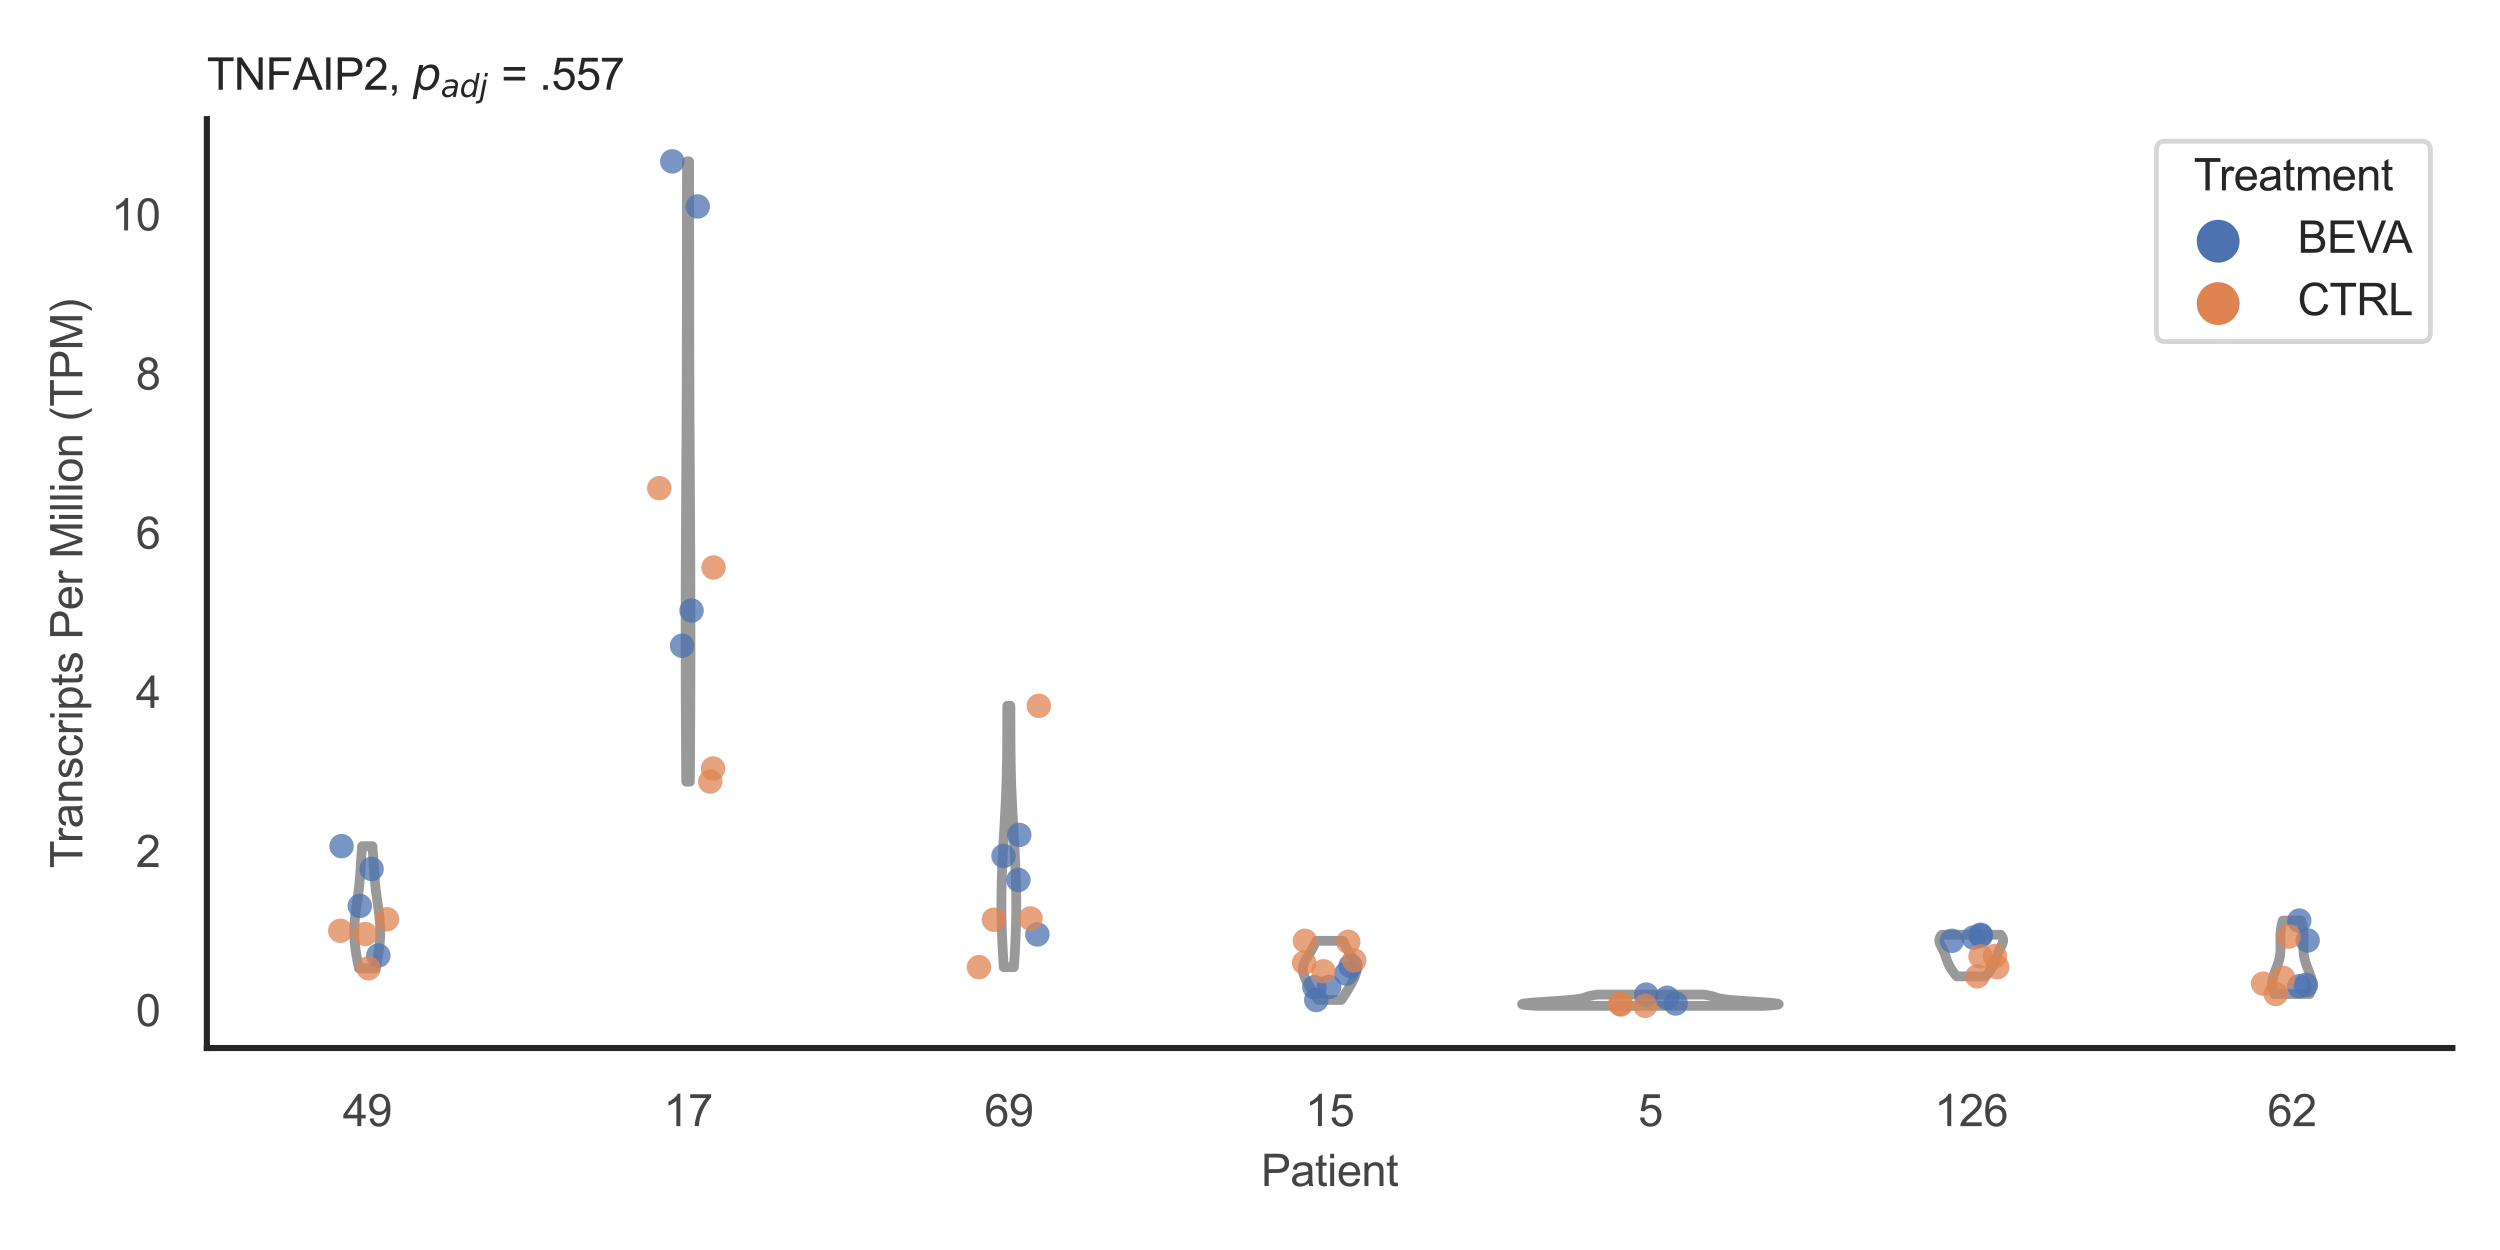 <?xml version="1.0" encoding="utf-8" standalone="no"?>
<!DOCTYPE svg PUBLIC "-//W3C//DTD SVG 1.1//EN"
  "http://www.w3.org/Graphics/SVG/1.1/DTD/svg11.dtd">
<svg xmlns:xlink="http://www.w3.org/1999/xlink" width="510.236pt" height="255.118pt" viewBox="0 0 510.236 255.118" xmlns="http://www.w3.org/2000/svg" version="1.1">
 <defs>
  <style type="text/css">*{stroke-linejoin: round; stroke-linecap: butt}</style>
 </defs>
 <g id="figure_1">
  <g id="patch_1">
   <path d="M 0 255.118 
L 510.236 255.118 
L 510.236 0 
L 0 0 
z
" style="fill: #ffffff"/>
  </g>
  <g id="axes_1">
   <g id="patch_2">
    <path d="M 42.22 213.898 
L 500.516 213.898 
L 500.516 24.32 
L 42.22 24.32 
z
" style="fill: #ffffff"/>
   </g>
   <g id="matplotlib.axis_1">
    <g id="xtick_1">
     <g id="text_1">
      <!-- 49 -->
      <g style="fill: #444444" transform="translate(69.951 229.84)scale(0.09 -0.09)">
       <defs>
        <path id="ArialMT-34" d="M 2069 0 
L 2069 1097 
L 81 1097 
L 81 1613 
L 2172 4581 
L 2631 4581 
L 2631 1613 
L 3250 1613 
L 3250 1097 
L 2631 1097 
L 2631 0 
L 2069 0 
z
M 2069 1613 
L 2069 3678 
L 634 1613 
L 2069 1613 
z
" transform="scale(0.016)"/>
        <path id="ArialMT-39" d="M 350 1059 
L 891 1109 
Q 959 728 1153 556 
Q 1347 384 1650 384 
Q 1909 384 2104 503 
Q 2300 622 2425 820 
Q 2550 1019 2634 1356 
Q 2719 1694 2719 2044 
Q 2719 2081 2716 2156 
Q 2547 1888 2255 1720 
Q 1963 1553 1622 1553 
Q 1053 1553 659 1965 
Q 266 2378 266 3053 
Q 266 3750 677 4175 
Q 1088 4600 1706 4600 
Q 2153 4600 2523 4359 
Q 2894 4119 3086 3673 
Q 3278 3228 3278 2384 
Q 3278 1506 3087 986 
Q 2897 466 2520 194 
Q 2144 -78 1638 -78 
Q 1100 -78 759 220 
Q 419 519 350 1059 
z
M 2653 3081 
Q 2653 3566 2395 3850 
Q 2138 4134 1775 4134 
Q 1400 4134 1122 3828 
Q 844 3522 844 3034 
Q 844 2597 1108 2323 
Q 1372 2050 1759 2050 
Q 2150 2050 2401 2323 
Q 2653 2597 2653 3081 
z
" transform="scale(0.016)"/>
       </defs>
       <use xlink:href="#ArialMT-34"/>
       <use xlink:href="#ArialMT-39" x="55.615"/>
      </g>
     </g>
    </g>
    <g id="xtick_2">
     <g id="text_2">
      <!-- 17 -->
      <g style="fill: #444444" transform="translate(135.421 229.84)scale(0.09 -0.09)">
       <defs>
        <path id="ArialMT-31" d="M 2384 0 
L 1822 0 
L 1822 3584 
Q 1619 3391 1289 3197 
Q 959 3003 697 2906 
L 697 3450 
Q 1169 3672 1522 3987 
Q 1875 4303 2022 4600 
L 2384 4600 
L 2384 0 
z
" transform="scale(0.016)"/>
        <path id="ArialMT-37" d="M 303 3981 
L 303 4522 
L 3269 4522 
L 3269 4084 
Q 2831 3619 2401 2847 
Q 1972 2075 1738 1259 
Q 1569 684 1522 0 
L 944 0 
Q 953 541 1156 1306 
Q 1359 2072 1739 2783 
Q 2119 3494 2547 3981 
L 303 3981 
z
" transform="scale(0.016)"/>
       </defs>
       <use xlink:href="#ArialMT-31"/>
       <use xlink:href="#ArialMT-37" x="55.615"/>
      </g>
     </g>
    </g>
    <g id="xtick_3">
     <g id="text_3">
      <!-- 69 -->
      <g style="fill: #444444" transform="translate(200.892 229.84)scale(0.09 -0.09)">
       <defs>
        <path id="ArialMT-36" d="M 3184 3459 
L 2625 3416 
Q 2550 3747 2413 3897 
Q 2184 4138 1850 4138 
Q 1581 4138 1378 3988 
Q 1113 3794 959 3422 
Q 806 3050 800 2363 
Q 1003 2672 1297 2822 
Q 1591 2972 1913 2972 
Q 2475 2972 2870 2558 
Q 3266 2144 3266 1488 
Q 3266 1056 3080 686 
Q 2894 316 2569 119 
Q 2244 -78 1831 -78 
Q 1128 -78 684 439 
Q 241 956 241 2144 
Q 241 3472 731 4075 
Q 1159 4600 1884 4600 
Q 2425 4600 2770 4297 
Q 3116 3994 3184 3459 
z
M 888 1484 
Q 888 1194 1011 928 
Q 1134 663 1356 523 
Q 1578 384 1822 384 
Q 2178 384 2434 671 
Q 2691 959 2691 1453 
Q 2691 1928 2437 2201 
Q 2184 2475 1800 2475 
Q 1419 2475 1153 2201 
Q 888 1928 888 1484 
z
" transform="scale(0.016)"/>
       </defs>
       <use xlink:href="#ArialMT-36"/>
       <use xlink:href="#ArialMT-39" x="55.615"/>
      </g>
     </g>
    </g>
    <g id="xtick_4">
     <g id="text_4">
      <!-- 15 -->
      <g style="fill: #444444" transform="translate(266.363 229.84)scale(0.09 -0.09)">
       <defs>
        <path id="ArialMT-35" d="M 266 1200 
L 856 1250 
Q 922 819 1161 601 
Q 1400 384 1738 384 
Q 2144 384 2425 690 
Q 2706 997 2706 1503 
Q 2706 1984 2436 2262 
Q 2166 2541 1728 2541 
Q 1456 2541 1237 2417 
Q 1019 2294 894 2097 
L 366 2166 
L 809 4519 
L 3088 4519 
L 3088 3981 
L 1259 3981 
L 1013 2750 
Q 1425 3038 1878 3038 
Q 2478 3038 2890 2622 
Q 3303 2206 3303 1553 
Q 3303 931 2941 478 
Q 2500 -78 1738 -78 
Q 1113 -78 717 272 
Q 322 622 266 1200 
z
" transform="scale(0.016)"/>
       </defs>
       <use xlink:href="#ArialMT-31"/>
       <use xlink:href="#ArialMT-35" x="55.615"/>
      </g>
     </g>
    </g>
    <g id="xtick_5">
     <g id="text_5">
      <!-- 5 -->
      <g style="fill: #444444" transform="translate(334.337 229.84)scale(0.09 -0.09)">
       <use xlink:href="#ArialMT-35"/>
      </g>
     </g>
    </g>
    <g id="xtick_6">
     <g id="text_6">
      <!-- 126 -->
      <g style="fill: #444444" transform="translate(394.803 229.84)scale(0.09 -0.09)">
       <defs>
        <path id="ArialMT-32" d="M 3222 541 
L 3222 0 
L 194 0 
Q 188 203 259 391 
Q 375 700 629 1000 
Q 884 1300 1366 1694 
Q 2113 2306 2375 2664 
Q 2638 3022 2638 3341 
Q 2638 3675 2398 3904 
Q 2159 4134 1775 4134 
Q 1369 4134 1125 3890 
Q 881 3647 878 3216 
L 300 3275 
Q 359 3922 746 4261 
Q 1134 4600 1788 4600 
Q 2447 4600 2831 4234 
Q 3216 3869 3216 3328 
Q 3216 3053 3103 2787 
Q 2991 2522 2730 2228 
Q 2469 1934 1863 1422 
Q 1356 997 1212 845 
Q 1069 694 975 541 
L 3222 541 
z
" transform="scale(0.016)"/>
       </defs>
       <use xlink:href="#ArialMT-31"/>
       <use xlink:href="#ArialMT-32" x="55.615"/>
       <use xlink:href="#ArialMT-36" x="111.23"/>
      </g>
     </g>
    </g>
    <g id="xtick_7">
     <g id="text_7">
      <!-- 62 -->
      <g style="fill: #444444" transform="translate(462.776 229.84)scale(0.09 -0.09)">
       <use xlink:href="#ArialMT-36"/>
       <use xlink:href="#ArialMT-32" x="55.615"/>
      </g>
     </g>
    </g>
    <g id="text_8">
     <!-- Patient -->
     <g style="fill: #444444" transform="translate(257.359 242.071)scale(0.09 -0.09)">
      <defs>
       <path id="ArialMT-50" d="M 494 0 
L 494 4581 
L 2222 4581 
Q 2678 4581 2919 4538 
Q 3256 4481 3484 4323 
Q 3713 4166 3852 3881 
Q 3991 3597 3991 3256 
Q 3991 2672 3619 2267 
Q 3247 1863 2275 1863 
L 1100 1863 
L 1100 0 
L 494 0 
z
M 1100 2403 
L 2284 2403 
Q 2872 2403 3119 2622 
Q 3366 2841 3366 3238 
Q 3366 3525 3220 3729 
Q 3075 3934 2838 4000 
Q 2684 4041 2272 4041 
L 1100 4041 
L 1100 2403 
z
" transform="scale(0.016)"/>
       <path id="ArialMT-61" d="M 2588 409 
Q 2275 144 1986 34 
Q 1697 -75 1366 -75 
Q 819 -75 525 192 
Q 231 459 231 875 
Q 231 1119 342 1320 
Q 453 1522 633 1644 
Q 813 1766 1038 1828 
Q 1203 1872 1538 1913 
Q 2219 1994 2541 2106 
Q 2544 2222 2544 2253 
Q 2544 2597 2384 2738 
Q 2169 2928 1744 2928 
Q 1347 2928 1158 2789 
Q 969 2650 878 2297 
L 328 2372 
Q 403 2725 575 2942 
Q 747 3159 1072 3276 
Q 1397 3394 1825 3394 
Q 2250 3394 2515 3294 
Q 2781 3194 2906 3042 
Q 3031 2891 3081 2659 
Q 3109 2516 3109 2141 
L 3109 1391 
Q 3109 606 3145 398 
Q 3181 191 3288 0 
L 2700 0 
Q 2613 175 2588 409 
z
M 2541 1666 
Q 2234 1541 1622 1453 
Q 1275 1403 1131 1340 
Q 988 1278 909 1158 
Q 831 1038 831 891 
Q 831 666 1001 516 
Q 1172 366 1500 366 
Q 1825 366 2078 508 
Q 2331 650 2450 897 
Q 2541 1088 2541 1459 
L 2541 1666 
z
" transform="scale(0.016)"/>
       <path id="ArialMT-74" d="M 1650 503 
L 1731 6 
Q 1494 -44 1306 -44 
Q 1000 -44 831 53 
Q 663 150 594 308 
Q 525 466 525 972 
L 525 2881 
L 113 2881 
L 113 3319 
L 525 3319 
L 525 4141 
L 1084 4478 
L 1084 3319 
L 1650 3319 
L 1650 2881 
L 1084 2881 
L 1084 941 
Q 1084 700 1114 631 
Q 1144 563 1211 522 
Q 1278 481 1403 481 
Q 1497 481 1650 503 
z
" transform="scale(0.016)"/>
       <path id="ArialMT-69" d="M 425 3934 
L 425 4581 
L 988 4581 
L 988 3934 
L 425 3934 
z
M 425 0 
L 425 3319 
L 988 3319 
L 988 0 
L 425 0 
z
" transform="scale(0.016)"/>
       <path id="ArialMT-65" d="M 2694 1069 
L 3275 997 
Q 3138 488 2766 206 
Q 2394 -75 1816 -75 
Q 1088 -75 661 373 
Q 234 822 234 1631 
Q 234 2469 665 2931 
Q 1097 3394 1784 3394 
Q 2450 3394 2872 2941 
Q 3294 2488 3294 1666 
Q 3294 1616 3291 1516 
L 816 1516 
Q 847 969 1125 678 
Q 1403 388 1819 388 
Q 2128 388 2347 550 
Q 2566 713 2694 1069 
z
M 847 1978 
L 2700 1978 
Q 2663 2397 2488 2606 
Q 2219 2931 1791 2931 
Q 1403 2931 1139 2672 
Q 875 2413 847 1978 
z
" transform="scale(0.016)"/>
       <path id="ArialMT-6e" d="M 422 0 
L 422 3319 
L 928 3319 
L 928 2847 
Q 1294 3394 1984 3394 
Q 2284 3394 2536 3286 
Q 2788 3178 2913 3003 
Q 3038 2828 3088 2588 
Q 3119 2431 3119 2041 
L 3119 0 
L 2556 0 
L 2556 2019 
Q 2556 2363 2490 2533 
Q 2425 2703 2258 2804 
Q 2091 2906 1866 2906 
Q 1506 2906 1245 2678 
Q 984 2450 984 1813 
L 984 0 
L 422 0 
z
" transform="scale(0.016)"/>
      </defs>
      <use xlink:href="#ArialMT-50"/>
      <use xlink:href="#ArialMT-61" x="66.699"/>
      <use xlink:href="#ArialMT-74" x="122.314"/>
      <use xlink:href="#ArialMT-69" x="150.098"/>
      <use xlink:href="#ArialMT-65" x="172.314"/>
      <use xlink:href="#ArialMT-6e" x="227.93"/>
      <use xlink:href="#ArialMT-74" x="283.545"/>
     </g>
    </g>
   </g>
   <g id="matplotlib.axis_2">
    <g id="ytick_1">
     <g id="text_9">
      <!-- 0 -->
      <g style="fill: #444444" transform="translate(27.715 209.422)scale(0.09 -0.09)">
       <defs>
        <path id="ArialMT-30" d="M 266 2259 
Q 266 3072 433 3567 
Q 600 4063 929 4331 
Q 1259 4600 1759 4600 
Q 2128 4600 2406 4451 
Q 2684 4303 2865 4023 
Q 3047 3744 3150 3342 
Q 3253 2941 3253 2259 
Q 3253 1453 3087 958 
Q 2922 463 2592 192 
Q 2263 -78 1759 -78 
Q 1097 -78 719 397 
Q 266 969 266 2259 
z
M 844 2259 
Q 844 1131 1108 757 
Q 1372 384 1759 384 
Q 2147 384 2411 759 
Q 2675 1134 2675 2259 
Q 2675 3391 2411 3762 
Q 2147 4134 1753 4134 
Q 1366 4134 1134 3806 
Q 844 3388 844 2259 
z
" transform="scale(0.016)"/>
       </defs>
       <use xlink:href="#ArialMT-30"/>
      </g>
     </g>
    </g>
    <g id="ytick_2">
     <g id="text_10">
      <!-- 2 -->
      <g style="fill: #444444" transform="translate(27.715 176.944)scale(0.09 -0.09)">
       <use xlink:href="#ArialMT-32"/>
      </g>
     </g>
    </g>
    <g id="ytick_3">
     <g id="text_11">
      <!-- 4 -->
      <g style="fill: #444444" transform="translate(27.715 144.465)scale(0.09 -0.09)">
       <use xlink:href="#ArialMT-34"/>
      </g>
     </g>
    </g>
    <g id="ytick_4">
     <g id="text_12">
      <!-- 6 -->
      <g style="fill: #444444" transform="translate(27.715 111.987)scale(0.09 -0.09)">
       <use xlink:href="#ArialMT-36"/>
      </g>
     </g>
    </g>
    <g id="ytick_5">
     <g id="text_13">
      <!-- 8 -->
      <g style="fill: #444444" transform="translate(27.715 79.509)scale(0.09 -0.09)">
       <defs>
        <path id="ArialMT-38" d="M 1131 2484 
Q 781 2613 612 2850 
Q 444 3088 444 3419 
Q 444 3919 803 4259 
Q 1163 4600 1759 4600 
Q 2359 4600 2725 4251 
Q 3091 3903 3091 3403 
Q 3091 3084 2923 2848 
Q 2756 2613 2416 2484 
Q 2838 2347 3058 2040 
Q 3278 1734 3278 1309 
Q 3278 722 2862 322 
Q 2447 -78 1769 -78 
Q 1091 -78 675 323 
Q 259 725 259 1325 
Q 259 1772 486 2073 
Q 713 2375 1131 2484 
z
M 1019 3438 
Q 1019 3113 1228 2906 
Q 1438 2700 1772 2700 
Q 2097 2700 2305 2904 
Q 2513 3109 2513 3406 
Q 2513 3716 2298 3927 
Q 2084 4138 1766 4138 
Q 1444 4138 1231 3931 
Q 1019 3725 1019 3438 
z
M 838 1322 
Q 838 1081 952 856 
Q 1066 631 1291 507 
Q 1516 384 1775 384 
Q 2178 384 2440 643 
Q 2703 903 2703 1303 
Q 2703 1709 2433 1975 
Q 2163 2241 1756 2241 
Q 1359 2241 1098 1978 
Q 838 1716 838 1322 
z
" transform="scale(0.016)"/>
       </defs>
       <use xlink:href="#ArialMT-38"/>
      </g>
     </g>
    </g>
    <g id="ytick_6">
     <g id="text_14">
      <!-- 10 -->
      <g style="fill: #444444" transform="translate(22.71 47.03)scale(0.09 -0.09)">
       <use xlink:href="#ArialMT-31"/>
       <use xlink:href="#ArialMT-30" x="55.615"/>
      </g>
     </g>
    </g>
    <g id="text_15">
     <!-- Transcripts Per Million (TPM) -->
     <g style="fill: #444444" transform="translate(16.816 177.194)rotate(-90)scale(0.09 -0.09)">
      <defs>
       <path id="ArialMT-54" d="M 1659 0 
L 1659 4041 
L 150 4041 
L 150 4581 
L 3781 4581 
L 3781 4041 
L 2266 4041 
L 2266 0 
L 1659 0 
z
" transform="scale(0.016)"/>
       <path id="ArialMT-72" d="M 416 0 
L 416 3319 
L 922 3319 
L 922 2816 
Q 1116 3169 1280 3281 
Q 1444 3394 1641 3394 
Q 1925 3394 2219 3213 
L 2025 2691 
Q 1819 2813 1613 2813 
Q 1428 2813 1281 2702 
Q 1134 2591 1072 2394 
Q 978 2094 978 1738 
L 978 0 
L 416 0 
z
" transform="scale(0.016)"/>
       <path id="ArialMT-73" d="M 197 991 
L 753 1078 
Q 800 744 1014 566 
Q 1228 388 1613 388 
Q 2000 388 2187 545 
Q 2375 703 2375 916 
Q 2375 1106 2209 1216 
Q 2094 1291 1634 1406 
Q 1016 1563 777 1677 
Q 538 1791 414 1992 
Q 291 2194 291 2438 
Q 291 2659 392 2848 
Q 494 3038 669 3163 
Q 800 3259 1026 3326 
Q 1253 3394 1513 3394 
Q 1903 3394 2198 3281 
Q 2494 3169 2634 2976 
Q 2775 2784 2828 2463 
L 2278 2388 
Q 2241 2644 2061 2787 
Q 1881 2931 1553 2931 
Q 1166 2931 1000 2803 
Q 834 2675 834 2503 
Q 834 2394 903 2306 
Q 972 2216 1119 2156 
Q 1203 2125 1616 2013 
Q 2213 1853 2448 1751 
Q 2684 1650 2818 1456 
Q 2953 1263 2953 975 
Q 2953 694 2789 445 
Q 2625 197 2315 61 
Q 2006 -75 1616 -75 
Q 969 -75 630 194 
Q 291 463 197 991 
z
" transform="scale(0.016)"/>
       <path id="ArialMT-63" d="M 2588 1216 
L 3141 1144 
Q 3050 572 2676 248 
Q 2303 -75 1759 -75 
Q 1078 -75 664 370 
Q 250 816 250 1647 
Q 250 2184 428 2587 
Q 606 2991 970 3192 
Q 1334 3394 1763 3394 
Q 2303 3394 2647 3120 
Q 2991 2847 3088 2344 
L 2541 2259 
Q 2463 2594 2264 2762 
Q 2066 2931 1784 2931 
Q 1359 2931 1093 2626 
Q 828 2322 828 1663 
Q 828 994 1084 691 
Q 1341 388 1753 388 
Q 2084 388 2306 591 
Q 2528 794 2588 1216 
z
" transform="scale(0.016)"/>
       <path id="ArialMT-70" d="M 422 -1272 
L 422 3319 
L 934 3319 
L 934 2888 
Q 1116 3141 1344 3267 
Q 1572 3394 1897 3394 
Q 2322 3394 2647 3175 
Q 2972 2956 3137 2557 
Q 3303 2159 3303 1684 
Q 3303 1175 3120 767 
Q 2938 359 2589 142 
Q 2241 -75 1856 -75 
Q 1575 -75 1351 44 
Q 1128 163 984 344 
L 984 -1272 
L 422 -1272 
z
M 931 1641 
Q 931 1000 1190 694 
Q 1450 388 1819 388 
Q 2194 388 2461 705 
Q 2728 1022 2728 1688 
Q 2728 2322 2467 2637 
Q 2206 2953 1844 2953 
Q 1484 2953 1207 2617 
Q 931 2281 931 1641 
z
" transform="scale(0.016)"/>
       <path id="ArialMT-20" transform="scale(0.016)"/>
       <path id="ArialMT-4d" d="M 475 0 
L 475 4581 
L 1388 4581 
L 2472 1338 
Q 2622 884 2691 659 
Q 2769 909 2934 1394 
L 4031 4581 
L 4847 4581 
L 4847 0 
L 4263 0 
L 4263 3834 
L 2931 0 
L 2384 0 
L 1059 3900 
L 1059 0 
L 475 0 
z
" transform="scale(0.016)"/>
       <path id="ArialMT-6c" d="M 409 0 
L 409 4581 
L 972 4581 
L 972 0 
L 409 0 
z
" transform="scale(0.016)"/>
       <path id="ArialMT-6f" d="M 213 1659 
Q 213 2581 725 3025 
Q 1153 3394 1769 3394 
Q 2453 3394 2887 2945 
Q 3322 2497 3322 1706 
Q 3322 1066 3130 698 
Q 2938 331 2570 128 
Q 2203 -75 1769 -75 
Q 1072 -75 642 372 
Q 213 819 213 1659 
z
M 791 1659 
Q 791 1022 1069 705 
Q 1347 388 1769 388 
Q 2188 388 2466 706 
Q 2744 1025 2744 1678 
Q 2744 2294 2464 2611 
Q 2184 2928 1769 2928 
Q 1347 2928 1069 2612 
Q 791 2297 791 1659 
z
" transform="scale(0.016)"/>
       <path id="ArialMT-28" d="M 1497 -1347 
Q 1031 -759 709 28 
Q 388 816 388 1659 
Q 388 2403 628 3084 
Q 909 3875 1497 4659 
L 1900 4659 
Q 1522 4009 1400 3731 
Q 1209 3300 1100 2831 
Q 966 2247 966 1656 
Q 966 153 1900 -1347 
L 1497 -1347 
z
" transform="scale(0.016)"/>
       <path id="ArialMT-29" d="M 791 -1347 
L 388 -1347 
Q 1322 153 1322 1656 
Q 1322 2244 1188 2822 
Q 1081 3291 891 3722 
Q 769 4003 388 4659 
L 791 4659 
Q 1378 3875 1659 3084 
Q 1900 2403 1900 1659 
Q 1900 816 1576 28 
Q 1253 -759 791 -1347 
z
" transform="scale(0.016)"/>
      </defs>
      <use xlink:href="#ArialMT-54"/>
      <use xlink:href="#ArialMT-72" x="57.334"/>
      <use xlink:href="#ArialMT-61" x="90.635"/>
      <use xlink:href="#ArialMT-6e" x="146.25"/>
      <use xlink:href="#ArialMT-73" x="201.865"/>
      <use xlink:href="#ArialMT-63" x="251.865"/>
      <use xlink:href="#ArialMT-72" x="301.865"/>
      <use xlink:href="#ArialMT-69" x="335.166"/>
      <use xlink:href="#ArialMT-70" x="357.383"/>
      <use xlink:href="#ArialMT-74" x="412.998"/>
      <use xlink:href="#ArialMT-73" x="440.781"/>
      <use xlink:href="#ArialMT-20" x="490.781"/>
      <use xlink:href="#ArialMT-50" x="518.564"/>
      <use xlink:href="#ArialMT-65" x="585.264"/>
      <use xlink:href="#ArialMT-72" x="640.879"/>
      <use xlink:href="#ArialMT-20" x="674.18"/>
      <use xlink:href="#ArialMT-4d" x="701.963"/>
      <use xlink:href="#ArialMT-69" x="785.264"/>
      <use xlink:href="#ArialMT-6c" x="807.48"/>
      <use xlink:href="#ArialMT-6c" x="829.697"/>
      <use xlink:href="#ArialMT-69" x="851.914"/>
      <use xlink:href="#ArialMT-6f" x="874.131"/>
      <use xlink:href="#ArialMT-6e" x="929.746"/>
      <use xlink:href="#ArialMT-20" x="985.361"/>
      <use xlink:href="#ArialMT-28" x="1013.145"/>
      <use xlink:href="#ArialMT-54" x="1046.445"/>
      <use xlink:href="#ArialMT-50" x="1107.529"/>
      <use xlink:href="#ArialMT-4d" x="1174.229"/>
      <use xlink:href="#ArialMT-29" x="1257.529"/>
     </g>
    </g>
   </g>
   <g id="PolyCollection_1">
    <defs>
     <path id="m50f3bf59ba" d="M 76.653 -57.485 
L 73.258 -57.485 
L 73.206 -57.736 
L 73.154 -57.988 
L 73.103 -58.24 
L 73.053 -58.492 
L 73.004 -58.744 
L 72.955 -58.996 
L 72.907 -59.248 
L 72.861 -59.5 
L 72.816 -59.752 
L 72.772 -60.004 
L 72.729 -60.256 
L 72.688 -60.508 
L 72.649 -60.76 
L 72.611 -61.012 
L 72.575 -61.263 
L 72.541 -61.515 
L 72.509 -61.767 
L 72.479 -62.019 
L 72.452 -62.271 
L 72.426 -62.523 
L 72.403 -62.775 
L 72.382 -63.027 
L 72.363 -63.279 
L 72.347 -63.531 
L 72.334 -63.783 
L 72.323 -64.035 
L 72.314 -64.287 
L 72.308 -64.538 
L 72.305 -64.79 
L 72.304 -65.042 
L 72.306 -65.294 
L 72.31 -65.546 
L 72.317 -65.798 
L 72.326 -66.05 
L 72.338 -66.302 
L 72.352 -66.554 
L 72.368 -66.806 
L 72.387 -67.058 
L 72.407 -67.31 
L 72.43 -67.562 
L 72.454 -67.813 
L 72.481 -68.065 
L 72.509 -68.317 
L 72.538 -68.569 
L 72.569 -68.821 
L 72.601 -69.073 
L 72.634 -69.325 
L 72.668 -69.577 
L 72.703 -69.829 
L 72.738 -70.081 
L 72.774 -70.333 
L 72.81 -70.585 
L 72.846 -70.837 
L 72.883 -71.089 
L 72.919 -71.34 
L 72.955 -71.592 
L 72.991 -71.844 
L 73.026 -72.096 
L 73.061 -72.348 
L 73.094 -72.6 
L 73.127 -72.852 
L 73.16 -73.104 
L 73.191 -73.356 
L 73.221 -73.608 
L 73.251 -73.86 
L 73.279 -74.112 
L 73.306 -74.364 
L 73.332 -74.615 
L 73.357 -74.867 
L 73.381 -75.119 
L 73.404 -75.371 
L 73.426 -75.623 
L 73.447 -75.875 
L 73.467 -76.127 
L 73.487 -76.379 
L 73.505 -76.631 
L 73.523 -76.883 
L 73.541 -77.135 
L 73.558 -77.387 
L 73.574 -77.639 
L 73.59 -77.89 
L 73.606 -78.142 
L 73.622 -78.394 
L 73.638 -78.646 
L 73.654 -78.898 
L 73.67 -79.15 
L 73.686 -79.402 
L 73.703 -79.654 
L 73.719 -79.906 
L 73.737 -80.158 
L 73.755 -80.41 
L 73.773 -80.662 
L 73.792 -80.914 
L 73.811 -81.166 
L 73.832 -81.417 
L 73.852 -81.669 
L 73.874 -81.921 
L 73.896 -82.173 
L 73.919 -82.425 
L 75.992 -82.425 
L 75.992 -82.425 
L 76.015 -82.173 
L 76.037 -81.921 
L 76.058 -81.669 
L 76.079 -81.417 
L 76.099 -81.166 
L 76.119 -80.914 
L 76.138 -80.662 
L 76.156 -80.41 
L 76.174 -80.158 
L 76.191 -79.906 
L 76.208 -79.654 
L 76.225 -79.402 
L 76.241 -79.15 
L 76.257 -78.898 
L 76.273 -78.646 
L 76.289 -78.394 
L 76.305 -78.142 
L 76.321 -77.89 
L 76.337 -77.639 
L 76.353 -77.387 
L 76.37 -77.135 
L 76.388 -76.883 
L 76.406 -76.631 
L 76.424 -76.379 
L 76.444 -76.127 
L 76.464 -75.875 
L 76.485 -75.623 
L 76.507 -75.371 
L 76.53 -75.119 
L 76.554 -74.867 
L 76.579 -74.615 
L 76.605 -74.364 
L 76.632 -74.112 
L 76.66 -73.86 
L 76.69 -73.608 
L 76.72 -73.356 
L 76.751 -73.104 
L 76.783 -72.852 
L 76.817 -72.6 
L 76.85 -72.348 
L 76.885 -72.096 
L 76.92 -71.844 
L 76.956 -71.592 
L 76.992 -71.34 
L 77.028 -71.089 
L 77.064 -70.837 
L 77.101 -70.585 
L 77.137 -70.333 
L 77.173 -70.081 
L 77.208 -69.829 
L 77.243 -69.577 
L 77.277 -69.325 
L 77.31 -69.073 
L 77.342 -68.821 
L 77.373 -68.569 
L 77.402 -68.317 
L 77.43 -68.065 
L 77.457 -67.813 
L 77.481 -67.562 
L 77.504 -67.31 
L 77.524 -67.058 
L 77.543 -66.806 
L 77.559 -66.554 
L 77.573 -66.302 
L 77.585 -66.05 
L 77.594 -65.798 
L 77.601 -65.546 
L 77.605 -65.294 
L 77.607 -65.042 
L 77.606 -64.79 
L 77.603 -64.538 
L 77.597 -64.287 
L 77.588 -64.035 
L 77.577 -63.783 
L 77.564 -63.531 
L 77.548 -63.279 
L 77.529 -63.027 
L 77.508 -62.775 
L 77.485 -62.523 
L 77.459 -62.271 
L 77.431 -62.019 
L 77.402 -61.767 
L 77.37 -61.515 
L 77.336 -61.263 
L 77.3 -61.012 
L 77.262 -60.76 
L 77.223 -60.508 
L 77.182 -60.256 
L 77.139 -60.004 
L 77.095 -59.752 
L 77.05 -59.5 
L 77.003 -59.248 
L 76.956 -58.996 
L 76.907 -58.744 
L 76.858 -58.492 
L 76.807 -58.24 
L 76.756 -57.988 
L 76.705 -57.736 
L 76.653 -57.485 
z
" style="stroke: #999999; stroke-width: 2"/>
    </defs>
    <g clip-path="url(#p232a95eb8d)">
     <use xlink:href="#m50f3bf59ba" x="0" y="255.118" style="fill: #ffffff; stroke: #999999; stroke-width: 2"/>
    </g>
   </g>
   <g id="PolyCollection_2">
    <defs>
     <path id="m42b7f460ee" d="M 140.802 -95.602 
L 140.051 -95.602 
L 140.042 -96.881 
L 140.034 -98.159 
L 140.026 -99.438 
L 140.018 -100.716 
L 140.011 -101.995 
L 140.003 -103.274 
L 139.996 -104.552 
L 139.99 -105.831 
L 139.984 -107.109 
L 139.978 -108.388 
L 139.972 -109.666 
L 139.967 -110.945 
L 139.962 -112.224 
L 139.958 -113.502 
L 139.954 -114.781 
L 139.951 -116.059 
L 139.948 -117.338 
L 139.945 -118.616 
L 139.943 -119.895 
L 139.941 -121.174 
L 139.94 -122.452 
L 139.939 -123.731 
L 139.939 -125.009 
L 139.939 -126.288 
L 139.94 -127.566 
L 139.941 -128.845 
L 139.942 -130.124 
L 139.944 -131.402 
L 139.947 -132.681 
L 139.949 -133.959 
L 139.952 -135.238 
L 139.956 -136.516 
L 139.96 -137.795 
L 139.964 -139.074 
L 139.969 -140.352 
L 139.974 -141.631 
L 139.979 -142.909 
L 139.985 -144.188 
L 139.99 -145.466 
L 139.996 -146.745 
L 140.003 -148.024 
L 140.009 -149.302 
L 140.016 -150.581 
L 140.022 -151.859 
L 140.029 -153.138 
L 140.036 -154.417 
L 140.043 -155.695 
L 140.05 -156.974 
L 140.057 -158.252 
L 140.064 -159.531 
L 140.071 -160.809 
L 140.078 -162.088 
L 140.085 -163.367 
L 140.091 -164.645 
L 140.098 -165.924 
L 140.104 -167.202 
L 140.11 -168.481 
L 140.116 -169.759 
L 140.122 -171.038 
L 140.128 -172.317 
L 140.133 -173.595 
L 140.138 -174.874 
L 140.143 -176.152 
L 140.147 -177.431 
L 140.152 -178.709 
L 140.156 -179.988 
L 140.159 -181.267 
L 140.163 -182.545 
L 140.166 -183.824 
L 140.169 -185.102 
L 140.172 -186.381 
L 140.174 -187.659 
L 140.177 -188.938 
L 140.179 -190.217 
L 140.181 -191.495 
L 140.182 -192.774 
L 140.184 -194.052 
L 140.185 -195.331 
L 140.187 -196.609 
L 140.188 -197.888 
L 140.189 -199.167 
L 140.19 -200.445 
L 140.191 -201.724 
L 140.192 -203.002 
L 140.193 -204.281 
L 140.194 -205.559 
L 140.195 -206.838 
L 140.196 -208.117 
L 140.197 -209.395 
L 140.198 -210.674 
L 140.199 -211.952 
L 140.201 -213.231 
L 140.202 -214.509 
L 140.204 -215.788 
L 140.206 -217.067 
L 140.208 -218.345 
L 140.21 -219.624 
L 140.212 -220.902 
L 140.215 -222.181 
L 140.638 -222.181 
L 140.638 -222.181 
L 140.64 -220.902 
L 140.643 -219.624 
L 140.645 -218.345 
L 140.647 -217.067 
L 140.649 -215.788 
L 140.65 -214.509 
L 140.652 -213.231 
L 140.653 -211.952 
L 140.655 -210.674 
L 140.656 -209.395 
L 140.657 -208.117 
L 140.658 -206.838 
L 140.659 -205.559 
L 140.66 -204.281 
L 140.661 -203.002 
L 140.662 -201.724 
L 140.663 -200.445 
L 140.664 -199.167 
L 140.665 -197.888 
L 140.666 -196.609 
L 140.667 -195.331 
L 140.669 -194.052 
L 140.67 -192.774 
L 140.672 -191.495 
L 140.674 -190.217 
L 140.676 -188.938 
L 140.678 -187.659 
L 140.681 -186.381 
L 140.683 -185.102 
L 140.686 -183.824 
L 140.69 -182.545 
L 140.693 -181.267 
L 140.697 -179.988 
L 140.701 -178.709 
L 140.705 -177.431 
L 140.71 -176.152 
L 140.715 -174.874 
L 140.72 -173.595 
L 140.725 -172.317 
L 140.731 -171.038 
L 140.736 -169.759 
L 140.742 -168.481 
L 140.749 -167.202 
L 140.755 -165.924 
L 140.761 -164.645 
L 140.768 -163.367 
L 140.775 -162.088 
L 140.782 -160.809 
L 140.789 -159.531 
L 140.796 -158.252 
L 140.803 -156.974 
L 140.81 -155.695 
L 140.817 -154.417 
L 140.823 -153.138 
L 140.83 -151.859 
L 140.837 -150.581 
L 140.844 -149.302 
L 140.85 -148.024 
L 140.856 -146.745 
L 140.862 -145.466 
L 140.868 -144.188 
L 140.874 -142.909 
L 140.879 -141.631 
L 140.884 -140.352 
L 140.888 -139.074 
L 140.893 -137.795 
L 140.897 -136.516 
L 140.9 -135.238 
L 140.903 -133.959 
L 140.906 -132.681 
L 140.908 -131.402 
L 140.91 -130.124 
L 140.912 -128.845 
L 140.913 -127.566 
L 140.914 -126.288 
L 140.914 -125.009 
L 140.913 -123.731 
L 140.913 -122.452 
L 140.911 -121.174 
L 140.91 -119.895 
L 140.908 -118.616 
L 140.905 -117.338 
L 140.902 -116.059 
L 140.898 -114.781 
L 140.895 -113.502 
L 140.89 -112.224 
L 140.886 -110.945 
L 140.88 -109.666 
L 140.875 -108.388 
L 140.869 -107.109 
L 140.863 -105.831 
L 140.856 -104.552 
L 140.849 -103.274 
L 140.842 -101.995 
L 140.835 -100.716 
L 140.827 -99.438 
L 140.819 -98.159 
L 140.81 -96.881 
L 140.802 -95.602 
z
" style="stroke: #999999; stroke-width: 2"/>
    </defs>
    <g clip-path="url(#p232a95eb8d)">
     <use xlink:href="#m42b7f460ee" x="0" y="255.118" style="fill: #ffffff; stroke: #999999; stroke-width: 2"/>
    </g>
   </g>
   <g id="PolyCollection_3">
    <defs>
     <path id="m5b48d7c487" d="M 206.931 -57.728 
L 204.864 -57.728 
L 204.829 -58.266 
L 204.794 -58.805 
L 204.761 -59.344 
L 204.728 -59.883 
L 204.696 -60.422 
L 204.666 -60.96 
L 204.636 -61.499 
L 204.608 -62.038 
L 204.581 -62.577 
L 204.555 -63.116 
L 204.531 -63.654 
L 204.509 -64.193 
L 204.488 -64.732 
L 204.469 -65.271 
L 204.452 -65.81 
L 204.437 -66.349 
L 204.423 -66.887 
L 204.411 -67.426 
L 204.402 -67.965 
L 204.394 -68.504 
L 204.388 -69.043 
L 204.384 -69.581 
L 204.382 -70.12 
L 204.381 -70.659 
L 204.383 -71.198 
L 204.386 -71.737 
L 204.392 -72.275 
L 204.399 -72.814 
L 204.408 -73.353 
L 204.418 -73.892 
L 204.431 -74.431 
L 204.444 -74.969 
L 204.46 -75.508 
L 204.477 -76.047 
L 204.495 -76.586 
L 204.514 -77.125 
L 204.535 -77.663 
L 204.558 -78.202 
L 204.581 -78.741 
L 204.605 -79.28 
L 204.631 -79.819 
L 204.657 -80.357 
L 204.684 -80.896 
L 204.712 -81.435 
L 204.741 -81.974 
L 204.77 -82.513 
L 204.8 -83.051 
L 204.83 -83.59 
L 204.86 -84.129 
L 204.891 -84.668 
L 204.922 -85.207 
L 204.953 -85.745 
L 204.984 -86.284 
L 205.014 -86.823 
L 205.045 -87.362 
L 205.075 -87.901 
L 205.105 -88.439 
L 205.134 -88.978 
L 205.163 -89.517 
L 205.191 -90.056 
L 205.218 -90.595 
L 205.244 -91.133 
L 205.27 -91.672 
L 205.295 -92.211 
L 205.318 -92.75 
L 205.341 -93.289 
L 205.362 -93.827 
L 205.382 -94.366 
L 205.402 -94.905 
L 205.42 -95.444 
L 205.436 -95.983 
L 205.452 -96.521 
L 205.466 -97.06 
L 205.48 -97.599 
L 205.492 -98.138 
L 205.503 -98.677 
L 205.513 -99.215 
L 205.522 -99.754 
L 205.53 -100.293 
L 205.536 -100.832 
L 205.543 -101.371 
L 205.548 -101.909 
L 205.552 -102.448 
L 205.556 -102.987 
L 205.56 -103.526 
L 205.562 -104.065 
L 205.565 -104.603 
L 205.567 -105.142 
L 205.569 -105.681 
L 205.57 -106.22 
L 205.572 -106.759 
L 205.573 -107.297 
L 205.575 -107.836 
L 205.576 -108.375 
L 205.578 -108.914 
L 205.58 -109.453 
L 205.582 -109.991 
L 205.584 -110.53 
L 205.587 -111.069 
L 206.207 -111.069 
L 206.207 -111.069 
L 206.21 -110.53 
L 206.213 -109.991 
L 206.215 -109.453 
L 206.217 -108.914 
L 206.218 -108.375 
L 206.22 -107.836 
L 206.221 -107.297 
L 206.223 -106.759 
L 206.224 -106.22 
L 206.226 -105.681 
L 206.228 -105.142 
L 206.23 -104.603 
L 206.232 -104.065 
L 206.235 -103.526 
L 206.238 -102.987 
L 206.242 -102.448 
L 206.247 -101.909 
L 206.252 -101.371 
L 206.258 -100.832 
L 206.265 -100.293 
L 206.273 -99.754 
L 206.282 -99.215 
L 206.292 -98.677 
L 206.303 -98.138 
L 206.315 -97.599 
L 206.328 -97.06 
L 206.342 -96.521 
L 206.358 -95.983 
L 206.375 -95.444 
L 206.393 -94.905 
L 206.412 -94.366 
L 206.432 -93.827 
L 206.454 -93.289 
L 206.476 -92.75 
L 206.5 -92.211 
L 206.524 -91.672 
L 206.55 -91.133 
L 206.576 -90.595 
L 206.604 -90.056 
L 206.632 -89.517 
L 206.66 -88.978 
L 206.69 -88.439 
L 206.719 -87.901 
L 206.75 -87.362 
L 206.78 -86.823 
L 206.811 -86.284 
L 206.842 -85.745 
L 206.873 -85.207 
L 206.903 -84.668 
L 206.934 -84.129 
L 206.965 -83.59 
L 206.995 -83.051 
L 207.024 -82.513 
L 207.054 -81.974 
L 207.082 -81.435 
L 207.11 -80.896 
L 207.137 -80.357 
L 207.164 -79.819 
L 207.189 -79.28 
L 207.214 -78.741 
L 207.237 -78.202 
L 207.259 -77.663 
L 207.28 -77.125 
L 207.3 -76.586 
L 207.318 -76.047 
L 207.335 -75.508 
L 207.35 -74.969 
L 207.364 -74.431 
L 207.376 -73.892 
L 207.387 -73.353 
L 207.396 -72.814 
L 207.403 -72.275 
L 207.408 -71.737 
L 207.411 -71.198 
L 207.413 -70.659 
L 207.413 -70.12 
L 207.411 -69.581 
L 207.407 -69.043 
L 207.401 -68.504 
L 207.393 -67.965 
L 207.383 -67.426 
L 207.371 -66.887 
L 207.358 -66.349 
L 207.342 -65.81 
L 207.325 -65.271 
L 207.306 -64.732 
L 207.285 -64.193 
L 207.263 -63.654 
L 207.239 -63.116 
L 207.214 -62.577 
L 207.187 -62.038 
L 207.158 -61.499 
L 207.129 -60.96 
L 207.098 -60.422 
L 207.066 -59.883 
L 207.034 -59.344 
L 207 -58.805 
L 206.966 -58.266 
L 206.931 -57.728 
z
" style="stroke: #999999; stroke-width: 2"/>
    </defs>
    <g clip-path="url(#p232a95eb8d)">
     <use xlink:href="#m5b48d7c487" x="0" y="255.118" style="fill: #ffffff; stroke: #999999; stroke-width: 2"/>
    </g>
   </g>
   <g id="PolyCollection_4">
    <defs>
     <path id="m231c0044ee" d="M 273.728 -51.027 
L 269.008 -51.027 
L 268.925 -51.149 
L 268.842 -51.271 
L 268.759 -51.393 
L 268.677 -51.515 
L 268.594 -51.637 
L 268.512 -51.759 
L 268.431 -51.88 
L 268.35 -52.002 
L 268.27 -52.124 
L 268.19 -52.246 
L 268.111 -52.368 
L 268.033 -52.49 
L 267.956 -52.612 
L 267.879 -52.734 
L 267.804 -52.856 
L 267.729 -52.978 
L 267.654 -53.1 
L 267.581 -53.222 
L 267.508 -53.344 
L 267.437 -53.466 
L 267.365 -53.588 
L 267.295 -53.71 
L 267.225 -53.832 
L 267.156 -53.954 
L 267.088 -54.076 
L 267.02 -54.198 
L 266.953 -54.32 
L 266.887 -54.442 
L 266.822 -54.564 
L 266.758 -54.686 
L 266.694 -54.808 
L 266.632 -54.93 
L 266.571 -55.052 
L 266.511 -55.174 
L 266.453 -55.296 
L 266.396 -55.418 
L 266.341 -55.54 
L 266.289 -55.662 
L 266.238 -55.784 
L 266.19 -55.906 
L 266.145 -56.028 
L 266.103 -56.15 
L 266.063 -56.272 
L 266.028 -56.394 
L 265.996 -56.516 
L 265.968 -56.638 
L 265.944 -56.76 
L 265.925 -56.882 
L 265.91 -57.004 
L 265.9 -57.126 
L 265.895 -57.248 
L 265.895 -57.37 
L 265.9 -57.492 
L 265.91 -57.614 
L 265.925 -57.736 
L 265.945 -57.858 
L 265.971 -57.98 
L 266.001 -58.102 
L 266.037 -58.224 
L 266.077 -58.346 
L 266.122 -58.468 
L 266.171 -58.59 
L 266.224 -58.712 
L 266.28 -58.834 
L 266.341 -58.956 
L 266.404 -59.078 
L 266.471 -59.2 
L 266.539 -59.322 
L 266.61 -59.444 
L 266.683 -59.566 
L 266.757 -59.688 
L 266.832 -59.81 
L 266.908 -59.932 
L 266.984 -60.054 
L 267.06 -60.176 
L 267.136 -60.298 
L 267.212 -60.42 
L 267.287 -60.542 
L 267.361 -60.664 
L 267.435 -60.786 
L 267.507 -60.908 
L 267.578 -61.03 
L 267.648 -61.152 
L 267.717 -61.274 
L 267.785 -61.396 
L 267.852 -61.518 
L 267.917 -61.64 
L 267.982 -61.762 
L 268.046 -61.884 
L 268.109 -62.006 
L 268.171 -62.128 
L 268.234 -62.25 
L 268.296 -62.372 
L 268.358 -62.494 
L 268.42 -62.616 
L 268.483 -62.738 
L 268.546 -62.86 
L 268.61 -62.982 
L 268.674 -63.104 
L 274.062 -63.104 
L 274.062 -63.104 
L 274.127 -62.982 
L 274.19 -62.86 
L 274.253 -62.738 
L 274.316 -62.616 
L 274.378 -62.494 
L 274.44 -62.372 
L 274.502 -62.25 
L 274.565 -62.128 
L 274.627 -62.006 
L 274.691 -61.884 
L 274.754 -61.762 
L 274.819 -61.64 
L 274.885 -61.518 
L 274.951 -61.396 
L 275.019 -61.274 
L 275.088 -61.152 
L 275.158 -61.03 
L 275.229 -60.908 
L 275.301 -60.786 
L 275.375 -60.664 
L 275.449 -60.542 
L 275.524 -60.42 
L 275.6 -60.298 
L 275.676 -60.176 
L 275.752 -60.054 
L 275.829 -59.932 
L 275.904 -59.81 
L 275.98 -59.688 
L 276.054 -59.566 
L 276.126 -59.444 
L 276.197 -59.322 
L 276.266 -59.2 
L 276.332 -59.078 
L 276.395 -58.956 
L 276.456 -58.834 
L 276.513 -58.712 
L 276.566 -58.59 
L 276.615 -58.468 
L 276.659 -58.346 
L 276.7 -58.224 
L 276.735 -58.102 
L 276.765 -57.98 
L 276.791 -57.858 
L 276.811 -57.736 
L 276.827 -57.614 
L 276.837 -57.492 
L 276.842 -57.37 
L 276.841 -57.248 
L 276.836 -57.126 
L 276.826 -57.004 
L 276.811 -56.882 
L 276.792 -56.76 
L 276.768 -56.638 
L 276.74 -56.516 
L 276.708 -56.394 
L 276.673 -56.272 
L 276.634 -56.15 
L 276.591 -56.028 
L 276.546 -55.906 
L 276.498 -55.784 
L 276.448 -55.662 
L 276.395 -55.54 
L 276.34 -55.418 
L 276.284 -55.296 
L 276.225 -55.174 
L 276.165 -55.052 
L 276.104 -54.93 
L 276.042 -54.808 
L 275.979 -54.686 
L 275.914 -54.564 
L 275.849 -54.442 
L 275.783 -54.32 
L 275.716 -54.198 
L 275.648 -54.076 
L 275.58 -53.954 
L 275.511 -53.832 
L 275.441 -53.71 
L 275.371 -53.588 
L 275.3 -53.466 
L 275.228 -53.344 
L 275.155 -53.222 
L 275.082 -53.1 
L 275.008 -52.978 
L 274.933 -52.856 
L 274.857 -52.734 
L 274.78 -52.612 
L 274.703 -52.49 
L 274.625 -52.368 
L 274.546 -52.246 
L 274.467 -52.124 
L 274.386 -52.002 
L 274.305 -51.88 
L 274.224 -51.759 
L 274.142 -51.637 
L 274.06 -51.515 
L 273.977 -51.393 
L 273.894 -51.271 
L 273.811 -51.149 
L 273.728 -51.027 
z
" style="stroke: #999999; stroke-width: 2"/>
    </defs>
    <g clip-path="url(#p232a95eb8d)">
     <use xlink:href="#m231c0044ee" x="0" y="255.118" style="fill: #ffffff; stroke: #999999; stroke-width: 2"/>
    </g>
   </g>
   <g id="PolyCollection_5">
    <defs>
     <path id="m8a43ed5b5d" d="M 360.171 -49.837 
L 313.507 -49.837 
L 313.142 -49.86 
L 312.798 -49.883 
L 312.478 -49.907 
L 312.181 -49.93 
L 311.909 -49.953 
L 311.662 -49.976 
L 311.441 -49.999 
L 311.247 -50.022 
L 311.079 -50.045 
L 310.939 -50.069 
L 310.827 -50.092 
L 310.742 -50.115 
L 310.684 -50.138 
L 310.654 -50.161 
L 310.651 -50.184 
L 310.674 -50.207 
L 310.724 -50.231 
L 310.8 -50.254 
L 310.901 -50.277 
L 311.025 -50.3 
L 311.174 -50.323 
L 311.344 -50.346 
L 311.536 -50.369 
L 311.748 -50.392 
L 311.979 -50.416 
L 312.228 -50.439 
L 312.493 -50.462 
L 312.774 -50.485 
L 313.067 -50.508 
L 313.374 -50.531 
L 313.69 -50.554 
L 314.017 -50.578 
L 314.351 -50.601 
L 314.691 -50.624 
L 315.036 -50.647 
L 315.385 -50.67 
L 315.736 -50.693 
L 316.087 -50.716 
L 316.438 -50.74 
L 316.788 -50.763 
L 317.134 -50.786 
L 317.476 -50.809 
L 317.812 -50.832 
L 318.143 -50.855 
L 318.466 -50.878 
L 318.781 -50.902 
L 319.087 -50.925 
L 319.384 -50.948 
L 319.671 -50.971 
L 319.947 -50.994 
L 320.212 -51.017 
L 320.466 -51.04 
L 320.708 -51.063 
L 320.939 -51.087 
L 321.158 -51.11 
L 321.365 -51.133 
L 321.561 -51.156 
L 321.745 -51.179 
L 321.918 -51.202 
L 322.08 -51.225 
L 322.231 -51.249 
L 322.372 -51.272 
L 322.504 -51.295 
L 322.626 -51.318 
L 322.74 -51.341 
L 322.846 -51.364 
L 322.944 -51.387 
L 323.036 -51.411 
L 323.122 -51.434 
L 323.203 -51.457 
L 323.279 -51.48 
L 323.352 -51.503 
L 323.421 -51.526 
L 323.488 -51.549 
L 323.554 -51.572 
L 323.618 -51.596 
L 323.682 -51.619 
L 323.747 -51.642 
L 323.813 -51.665 
L 323.88 -51.688 
L 323.95 -51.711 
L 324.023 -51.734 
L 324.099 -51.758 
L 324.179 -51.781 
L 324.263 -51.804 
L 324.352 -51.827 
L 324.446 -51.85 
L 324.546 -51.873 
L 324.651 -51.896 
L 324.762 -51.92 
L 324.88 -51.943 
L 325.003 -51.966 
L 325.133 -51.989 
L 325.27 -52.012 
L 325.413 -52.035 
L 325.563 -52.058 
L 325.719 -52.082 
L 325.882 -52.105 
L 326.051 -52.128 
L 347.627 -52.128 
L 347.627 -52.128 
L 347.796 -52.105 
L 347.959 -52.082 
L 348.115 -52.058 
L 348.265 -52.035 
L 348.408 -52.012 
L 348.545 -51.989 
L 348.675 -51.966 
L 348.798 -51.943 
L 348.916 -51.92 
L 349.027 -51.896 
L 349.132 -51.873 
L 349.232 -51.85 
L 349.326 -51.827 
L 349.415 -51.804 
L 349.499 -51.781 
L 349.579 -51.758 
L 349.655 -51.734 
L 349.728 -51.711 
L 349.798 -51.688 
L 349.865 -51.665 
L 349.931 -51.642 
L 349.996 -51.619 
L 350.06 -51.596 
L 350.124 -51.572 
L 350.19 -51.549 
L 350.257 -51.526 
L 350.326 -51.503 
L 350.399 -51.48 
L 350.475 -51.457 
L 350.556 -51.434 
L 350.642 -51.411 
L 350.734 -51.387 
L 350.832 -51.364 
L 350.938 -51.341 
L 351.052 -51.318 
L 351.174 -51.295 
L 351.306 -51.272 
L 351.447 -51.249 
L 351.598 -51.225 
L 351.76 -51.202 
L 351.933 -51.179 
L 352.117 -51.156 
L 352.313 -51.133 
L 352.52 -51.11 
L 352.739 -51.087 
L 352.97 -51.063 
L 353.212 -51.04 
L 353.466 -51.017 
L 353.731 -50.994 
L 354.007 -50.971 
L 354.294 -50.948 
L 354.591 -50.925 
L 354.897 -50.902 
L 355.212 -50.878 
L 355.535 -50.855 
L 355.866 -50.832 
L 356.202 -50.809 
L 356.544 -50.786 
L 356.89 -50.763 
L 357.24 -50.74 
L 357.591 -50.716 
L 357.942 -50.693 
L 358.293 -50.67 
L 358.642 -50.647 
L 358.987 -50.624 
L 359.327 -50.601 
L 359.661 -50.578 
L 359.988 -50.554 
L 360.304 -50.531 
L 360.611 -50.508 
L 360.904 -50.485 
L 361.185 -50.462 
L 361.45 -50.439 
L 361.699 -50.416 
L 361.93 -50.392 
L 362.142 -50.369 
L 362.334 -50.346 
L 362.504 -50.323 
L 362.653 -50.3 
L 362.777 -50.277 
L 362.878 -50.254 
L 362.954 -50.231 
L 363.004 -50.207 
L 363.027 -50.184 
L 363.024 -50.161 
L 362.994 -50.138 
L 362.936 -50.115 
L 362.851 -50.092 
L 362.739 -50.069 
L 362.599 -50.045 
L 362.431 -50.022 
L 362.237 -49.999 
L 362.016 -49.976 
L 361.769 -49.953 
L 361.497 -49.93 
L 361.2 -49.907 
L 360.88 -49.883 
L 360.536 -49.86 
L 360.171 -49.837 
z
" style="stroke: #999999; stroke-width: 2"/>
    </defs>
    <g clip-path="url(#p232a95eb8d)">
     <use xlink:href="#m8a43ed5b5d" x="0" y="255.118" style="fill: #ffffff; stroke: #999999; stroke-width: 2"/>
    </g>
   </g>
   <g id="PolyCollection_6">
    <defs>
     <path id="mf47db4219b" d="M 405.258 -55.853 
L 399.362 -55.853 
L 399.29 -55.938 
L 399.218 -56.024 
L 399.148 -56.11 
L 399.078 -56.196 
L 399.009 -56.281 
L 398.941 -56.367 
L 398.873 -56.453 
L 398.807 -56.539 
L 398.742 -56.625 
L 398.678 -56.71 
L 398.615 -56.796 
L 398.553 -56.882 
L 398.492 -56.968 
L 398.433 -57.053 
L 398.374 -57.139 
L 398.317 -57.225 
L 398.262 -57.311 
L 398.207 -57.397 
L 398.154 -57.482 
L 398.102 -57.568 
L 398.051 -57.654 
L 398.001 -57.74 
L 397.953 -57.825 
L 397.906 -57.911 
L 397.861 -57.997 
L 397.816 -58.083 
L 397.773 -58.169 
L 397.731 -58.254 
L 397.691 -58.34 
L 397.651 -58.426 
L 397.613 -58.512 
L 397.576 -58.597 
L 397.54 -58.683 
L 397.505 -58.769 
L 397.471 -58.855 
L 397.438 -58.941 
L 397.405 -59.026 
L 397.374 -59.112 
L 397.343 -59.198 
L 397.313 -59.284 
L 397.284 -59.369 
L 397.255 -59.455 
L 397.226 -59.541 
L 397.198 -59.627 
L 397.169 -59.712 
L 397.141 -59.798 
L 397.113 -59.884 
L 397.084 -59.97 
L 397.055 -60.056 
L 397.026 -60.141 
L 396.996 -60.227 
L 396.965 -60.313 
L 396.934 -60.399 
L 396.902 -60.484 
L 396.869 -60.57 
L 396.835 -60.656 
L 396.8 -60.742 
L 396.764 -60.828 
L 396.726 -60.913 
L 396.688 -60.999 
L 396.649 -61.085 
L 396.608 -61.171 
L 396.567 -61.256 
L 396.525 -61.342 
L 396.482 -61.428 
L 396.438 -61.514 
L 396.394 -61.6 
L 396.349 -61.685 
L 396.304 -61.771 
L 396.259 -61.857 
L 396.215 -61.943 
L 396.171 -62.028 
L 396.128 -62.114 
L 396.086 -62.2 
L 396.046 -62.286 
L 396.007 -62.371 
L 395.971 -62.457 
L 395.937 -62.543 
L 395.906 -62.629 
L 395.877 -62.715 
L 395.853 -62.8 
L 395.832 -62.886 
L 395.815 -62.972 
L 395.803 -63.058 
L 395.796 -63.143 
L 395.793 -63.229 
L 395.796 -63.315 
L 395.805 -63.401 
L 395.82 -63.487 
L 395.84 -63.572 
L 395.867 -63.658 
L 395.9 -63.744 
L 395.94 -63.83 
L 395.986 -63.915 
L 396.039 -64.001 
L 396.098 -64.087 
L 396.164 -64.173 
L 396.236 -64.259 
L 396.315 -64.344 
L 408.305 -64.344 
L 408.305 -64.344 
L 408.383 -64.259 
L 408.456 -64.173 
L 408.522 -64.087 
L 408.581 -64.001 
L 408.634 -63.915 
L 408.68 -63.83 
L 408.72 -63.744 
L 408.753 -63.658 
L 408.78 -63.572 
L 408.8 -63.487 
L 408.815 -63.401 
L 408.823 -63.315 
L 408.826 -63.229 
L 408.824 -63.143 
L 408.817 -63.058 
L 408.805 -62.972 
L 408.788 -62.886 
L 408.767 -62.8 
L 408.742 -62.715 
L 408.714 -62.629 
L 408.683 -62.543 
L 408.649 -62.457 
L 408.612 -62.371 
L 408.574 -62.286 
L 408.533 -62.2 
L 408.492 -62.114 
L 408.449 -62.028 
L 408.405 -61.943 
L 408.36 -61.857 
L 408.316 -61.771 
L 408.271 -61.685 
L 408.226 -61.6 
L 408.182 -61.514 
L 408.138 -61.428 
L 408.095 -61.342 
L 408.053 -61.256 
L 408.011 -61.171 
L 407.971 -61.085 
L 407.932 -60.999 
L 407.893 -60.913 
L 407.856 -60.828 
L 407.82 -60.742 
L 407.785 -60.656 
L 407.751 -60.57 
L 407.718 -60.484 
L 407.686 -60.399 
L 407.654 -60.313 
L 407.624 -60.227 
L 407.594 -60.141 
L 407.565 -60.056 
L 407.536 -59.97 
L 407.507 -59.884 
L 407.479 -59.798 
L 407.45 -59.712 
L 407.422 -59.627 
L 407.394 -59.541 
L 407.365 -59.455 
L 407.336 -59.369 
L 407.306 -59.284 
L 407.276 -59.198 
L 407.246 -59.112 
L 407.214 -59.026 
L 407.182 -58.941 
L 407.149 -58.855 
L 407.115 -58.769 
L 407.08 -58.683 
L 407.044 -58.597 
L 407.007 -58.512 
L 406.969 -58.426 
L 406.929 -58.34 
L 406.889 -58.254 
L 406.847 -58.169 
L 406.804 -58.083 
L 406.759 -57.997 
L 406.714 -57.911 
L 406.667 -57.825 
L 406.618 -57.74 
L 406.569 -57.654 
L 406.518 -57.568 
L 406.466 -57.482 
L 406.413 -57.397 
L 406.358 -57.311 
L 406.302 -57.225 
L 406.245 -57.139 
L 406.187 -57.053 
L 406.127 -56.968 
L 406.067 -56.882 
L 406.005 -56.796 
L 405.942 -56.71 
L 405.878 -56.625 
L 405.813 -56.539 
L 405.746 -56.453 
L 405.679 -56.367 
L 405.611 -56.281 
L 405.542 -56.196 
L 405.472 -56.11 
L 405.401 -56.024 
L 405.33 -55.938 
L 405.258 -55.853 
z
" style="stroke: #999999; stroke-width: 2"/>
    </defs>
    <g clip-path="url(#p232a95eb8d)">
     <use xlink:href="#mf47db4219b" x="0" y="255.118" style="fill: #ffffff; stroke: #999999; stroke-width: 2"/>
    </g>
   </g>
   <g id="PolyCollection_7">
    <defs>
     <path id="md9a29711b9" d="M 471.398 -52.241 
L 464.164 -52.241 
L 464.101 -52.393 
L 464.043 -52.544 
L 463.989 -52.696 
L 463.939 -52.847 
L 463.895 -52.998 
L 463.855 -53.15 
L 463.82 -53.301 
L 463.79 -53.453 
L 463.765 -53.604 
L 463.746 -53.755 
L 463.731 -53.907 
L 463.722 -54.058 
L 463.719 -54.21 
L 463.72 -54.361 
L 463.727 -54.513 
L 463.738 -54.664 
L 463.754 -54.815 
L 463.775 -54.967 
L 463.8 -55.118 
L 463.83 -55.27 
L 463.864 -55.421 
L 463.901 -55.572 
L 463.942 -55.724 
L 463.986 -55.875 
L 464.033 -56.027 
L 464.083 -56.178 
L 464.135 -56.329 
L 464.189 -56.481 
L 464.245 -56.632 
L 464.302 -56.784 
L 464.36 -56.935 
L 464.419 -57.086 
L 464.478 -57.238 
L 464.537 -57.389 
L 464.596 -57.541 
L 464.655 -57.692 
L 464.712 -57.843 
L 464.769 -57.995 
L 464.824 -58.146 
L 464.877 -58.298 
L 464.929 -58.449 
L 464.979 -58.6 
L 465.026 -58.752 
L 465.071 -58.903 
L 465.114 -59.055 
L 465.154 -59.206 
L 465.191 -59.358 
L 465.225 -59.509 
L 465.257 -59.66 
L 465.286 -59.812 
L 465.312 -59.963 
L 465.335 -60.115 
L 465.356 -60.266 
L 465.374 -60.417 
L 465.389 -60.569 
L 465.402 -60.72 
L 465.413 -60.872 
L 465.421 -61.023 
L 465.428 -61.174 
L 465.432 -61.326 
L 465.435 -61.477 
L 465.436 -61.629 
L 465.436 -61.78 
L 465.435 -61.931 
L 465.433 -62.083 
L 465.43 -62.234 
L 465.427 -62.386 
L 465.423 -62.537 
L 465.419 -62.688 
L 465.416 -62.84 
L 465.412 -62.991 
L 465.409 -63.143 
L 465.407 -63.294 
L 465.406 -63.445 
L 465.405 -63.597 
L 465.406 -63.748 
L 465.408 -63.9 
L 465.411 -64.051 
L 465.416 -64.203 
L 465.423 -64.354 
L 465.431 -64.505 
L 465.441 -64.657 
L 465.453 -64.808 
L 465.467 -64.96 
L 465.482 -65.111 
L 465.5 -65.262 
L 465.52 -65.414 
L 465.542 -65.565 
L 465.566 -65.717 
L 465.591 -65.868 
L 465.619 -66.019 
L 465.648 -66.171 
L 465.68 -66.322 
L 465.713 -66.474 
L 465.748 -66.625 
L 465.784 -66.776 
L 465.822 -66.928 
L 465.861 -67.079 
L 465.902 -67.231 
L 469.66 -67.231 
L 469.66 -67.231 
L 469.7 -67.079 
L 469.74 -66.928 
L 469.777 -66.776 
L 469.814 -66.625 
L 469.849 -66.474 
L 469.882 -66.322 
L 469.913 -66.171 
L 469.943 -66.019 
L 469.97 -65.868 
L 469.996 -65.717 
L 470.02 -65.565 
L 470.042 -65.414 
L 470.061 -65.262 
L 470.079 -65.111 
L 470.095 -64.96 
L 470.109 -64.808 
L 470.121 -64.657 
L 470.131 -64.505 
L 470.139 -64.354 
L 470.146 -64.203 
L 470.15 -64.051 
L 470.154 -63.9 
L 470.156 -63.748 
L 470.156 -63.597 
L 470.156 -63.445 
L 470.154 -63.294 
L 470.152 -63.143 
L 470.149 -62.991 
L 470.146 -62.84 
L 470.142 -62.688 
L 470.138 -62.537 
L 470.135 -62.386 
L 470.131 -62.234 
L 470.129 -62.083 
L 470.126 -61.931 
L 470.125 -61.78 
L 470.125 -61.629 
L 470.126 -61.477 
L 470.129 -61.326 
L 470.134 -61.174 
L 470.14 -61.023 
L 470.149 -60.872 
L 470.159 -60.72 
L 470.172 -60.569 
L 470.187 -60.417 
L 470.205 -60.266 
L 470.226 -60.115 
L 470.249 -59.963 
L 470.276 -59.812 
L 470.304 -59.66 
L 470.336 -59.509 
L 470.371 -59.358 
L 470.408 -59.206 
L 470.448 -59.055 
L 470.49 -58.903 
L 470.535 -58.752 
L 470.583 -58.6 
L 470.632 -58.449 
L 470.684 -58.298 
L 470.738 -58.146 
L 470.793 -57.995 
L 470.849 -57.843 
L 470.907 -57.692 
L 470.965 -57.541 
L 471.024 -57.389 
L 471.083 -57.238 
L 471.143 -57.086 
L 471.201 -56.935 
L 471.259 -56.784 
L 471.317 -56.632 
L 471.372 -56.481 
L 471.426 -56.329 
L 471.479 -56.178 
L 471.528 -56.027 
L 471.575 -55.875 
L 471.62 -55.724 
L 471.661 -55.572 
L 471.698 -55.421 
L 471.732 -55.27 
L 471.761 -55.118 
L 471.787 -54.967 
L 471.807 -54.815 
L 471.824 -54.664 
L 471.835 -54.513 
L 471.841 -54.361 
L 471.843 -54.21 
L 471.839 -54.058 
L 471.83 -53.907 
L 471.816 -53.755 
L 471.796 -53.604 
L 471.772 -53.453 
L 471.742 -53.301 
L 471.707 -53.15 
L 471.667 -52.998 
L 471.622 -52.847 
L 471.573 -52.696 
L 471.519 -52.544 
L 471.46 -52.393 
L 471.398 -52.241 
z
" style="stroke: #999999; stroke-width: 2"/>
    </defs>
    <g clip-path="url(#p232a95eb8d)">
     <use xlink:href="#md9a29711b9" x="0" y="255.118" style="fill: #ffffff; stroke: #999999; stroke-width: 2"/>
    </g>
   </g>
   <g id="PathCollection_1"/>
   <g id="PathCollection_2"/>
   <g id="patch_3">
    <path d="M 42.22 213.898 
L 42.22 24.32 
" style="fill: none; stroke: #262626; stroke-width: 1.25; stroke-linejoin: miter; stroke-linecap: square"/>
   </g>
   <g id="patch_4">
    <path d="M 42.22 213.898 
L 500.516 213.898 
" style="fill: none; stroke: #262626; stroke-width: 1.25; stroke-linejoin: miter; stroke-linecap: square"/>
   </g>
   <g id="PathCollection_3">
    <defs>
     <path id="C0_0_587800e3e3" d="M 0 2.5 
C 0.663 2.5 1.299 2.237 1.768 1.768 
C 2.237 1.299 2.5 0.663 2.5 -0 
C 2.5 -0.663 2.237 -1.299 1.768 -1.768 
C 1.299 -2.237 0.663 -2.5 0 -2.5 
C -0.663 -2.5 -1.299 -2.237 -1.768 -1.768 
C -2.237 -1.299 -2.5 -0.663 -2.5 0 
C -2.5 0.663 -2.237 1.299 -1.768 1.768 
C -1.299 2.237 -0.663 2.5 0 2.5 
z
"/>
    </defs>
    <g clip-path="url(#p232a95eb8d)">
     <use xlink:href="#C0_0_587800e3e3" x="77.214" y="195.014" style="fill: #4c72b0; fill-opacity: 0.75"/>
    </g>
    <g clip-path="url(#p232a95eb8d)">
     <use xlink:href="#C0_0_587800e3e3" x="73.433" y="184.887" style="fill: #4c72b0; fill-opacity: 0.75"/>
    </g>
    <g clip-path="url(#p232a95eb8d)">
     <use xlink:href="#C0_0_587800e3e3" x="69.71" y="172.693" style="fill: #4c72b0; fill-opacity: 0.75"/>
    </g>
    <g clip-path="url(#p232a95eb8d)">
     <use xlink:href="#C0_0_587800e3e3" x="75.834" y="177.35" style="fill: #4c72b0; fill-opacity: 0.75"/>
    </g>
    <g clip-path="url(#p232a95eb8d)">
     <use xlink:href="#C0_0_587800e3e3" x="74.55" y="190.629" style="fill: #dd8452; fill-opacity: 0.75"/>
    </g>
    <g clip-path="url(#p232a95eb8d)">
     <use xlink:href="#C0_0_587800e3e3" x="78.977" y="187.611" style="fill: #dd8452; fill-opacity: 0.75"/>
    </g>
    <g clip-path="url(#p232a95eb8d)">
     <use xlink:href="#C0_0_587800e3e3" x="69.451" y="189.958" style="fill: #dd8452; fill-opacity: 0.75"/>
    </g>
    <g clip-path="url(#p232a95eb8d)">
     <use xlink:href="#C0_0_587800e3e3" x="75.218" y="197.634" style="fill: #dd8452; fill-opacity: 0.75"/>
    </g>
   </g>
   <g id="PathCollection_4">
    <defs>
     <path id="C1_0_b13fdce790" d="M 0 2.5 
C 0.663 2.5 1.299 2.237 1.768 1.768 
C 2.237 1.299 2.5 0.663 2.5 -0 
C 2.5 -0.663 2.237 -1.299 1.768 -1.768 
C 1.299 -2.237 0.663 -2.5 0 -2.5 
C -0.663 -2.5 -1.299 -2.237 -1.768 -1.768 
C -2.237 -1.299 -2.5 -0.663 -2.5 0 
C -2.5 0.663 -2.237 1.299 -1.768 1.768 
C -1.299 2.237 -0.663 2.5 0 2.5 
z
"/>
    </defs>
    <g clip-path="url(#p232a95eb8d)">
     <use xlink:href="#C1_0_b13fdce790" x="137.197" y="32.937" style="fill: #4c72b0; fill-opacity: 0.75"/>
    </g>
    <g clip-path="url(#p232a95eb8d)">
     <use xlink:href="#C1_0_b13fdce790" x="142.408" y="42.141" style="fill: #4c72b0; fill-opacity: 0.75"/>
    </g>
    <g clip-path="url(#p232a95eb8d)">
     <use xlink:href="#C1_0_b13fdce790" x="141.143" y="124.615" style="fill: #4c72b0; fill-opacity: 0.75"/>
    </g>
    <g clip-path="url(#p232a95eb8d)">
     <use xlink:href="#C1_0_b13fdce790" x="139.218" y="131.798" style="fill: #4c72b0; fill-opacity: 0.75"/>
    </g>
    <g clip-path="url(#p232a95eb8d)">
     <use xlink:href="#C1_0_b13fdce790" x="145.625" y="115.817" style="fill: #dd8452; fill-opacity: 0.75"/>
    </g>
    <g clip-path="url(#p232a95eb8d)">
     <use xlink:href="#C1_0_b13fdce790" x="134.558" y="99.637" style="fill: #dd8452; fill-opacity: 0.75"/>
    </g>
    <g clip-path="url(#p232a95eb8d)">
     <use xlink:href="#C1_0_b13fdce790" x="144.95" y="159.516" style="fill: #dd8452; fill-opacity: 0.75"/>
    </g>
    <g clip-path="url(#p232a95eb8d)">
     <use xlink:href="#C1_0_b13fdce790" x="145.534" y="156.845" style="fill: #dd8452; fill-opacity: 0.75"/>
    </g>
   </g>
   <g id="PathCollection_5">
    <defs>
     <path id="C2_0_e16b920326" d="M 0 2.5 
C 0.663 2.5 1.299 2.237 1.768 1.768 
C 2.237 1.299 2.5 0.663 2.5 -0 
C 2.5 -0.663 2.237 -1.299 1.768 -1.768 
C 1.299 -2.237 0.663 -2.5 0 -2.5 
C -0.663 -2.5 -1.299 -2.237 -1.768 -1.768 
C -2.237 -1.299 -2.5 -0.663 -2.5 0 
C -2.5 0.663 -2.237 1.299 -1.768 1.768 
C -1.299 2.237 -0.663 2.5 0 2.5 
z
"/>
    </defs>
    <g clip-path="url(#p232a95eb8d)">
     <use xlink:href="#C2_0_e16b920326" x="207.848" y="179.598" style="fill: #4c72b0; fill-opacity: 0.75"/>
    </g>
    <g clip-path="url(#p232a95eb8d)">
     <use xlink:href="#C2_0_e16b920326" x="208.029" y="170.402" style="fill: #4c72b0; fill-opacity: 0.75"/>
    </g>
    <g clip-path="url(#p232a95eb8d)">
     <use xlink:href="#C2_0_e16b920326" x="204.811" y="174.701" style="fill: #4c72b0; fill-opacity: 0.75"/>
    </g>
    <g clip-path="url(#p232a95eb8d)">
     <use xlink:href="#C2_0_e16b920326" x="211.721" y="190.716" style="fill: #4c72b0; fill-opacity: 0.75"/>
    </g>
    <g clip-path="url(#p232a95eb8d)">
     <use xlink:href="#C2_0_e16b920326" x="210.307" y="187.45" style="fill: #dd8452; fill-opacity: 0.75"/>
    </g>
    <g clip-path="url(#p232a95eb8d)">
     <use xlink:href="#C2_0_e16b920326" x="199.806" y="197.39" style="fill: #dd8452; fill-opacity: 0.75"/>
    </g>
    <g clip-path="url(#p232a95eb8d)">
     <use xlink:href="#C2_0_e16b920326" x="202.85" y="187.709" style="fill: #dd8452; fill-opacity: 0.75"/>
    </g>
    <g clip-path="url(#p232a95eb8d)">
     <use xlink:href="#C2_0_e16b920326" x="212.03" y="144.049" style="fill: #dd8452; fill-opacity: 0.75"/>
    </g>
   </g>
   <g id="PathCollection_6">
    <defs>
     <path id="C3_0_7e93a71e10" d="M 0 2.5 
C 0.663 2.5 1.299 2.237 1.768 1.768 
C 2.237 1.299 2.5 0.663 2.5 -0 
C 2.5 -0.663 2.237 -1.299 1.768 -1.768 
C 1.299 -2.237 0.663 -2.5 0 -2.5 
C -0.663 -2.5 -1.299 -2.237 -1.768 -1.768 
C -2.237 -1.299 -2.5 -0.663 -2.5 0 
C -2.5 0.663 -2.237 1.299 -1.768 1.768 
C -1.299 2.237 -0.663 2.5 0 2.5 
z
"/>
    </defs>
    <g clip-path="url(#p232a95eb8d)">
     <use xlink:href="#C3_0_7e93a71e10" x="274.768" y="198.717" style="fill: #4c72b0; fill-opacity: 0.75"/>
    </g>
    <g clip-path="url(#p232a95eb8d)">
     <use xlink:href="#C3_0_7e93a71e10" x="275.638" y="197.137" style="fill: #4c72b0; fill-opacity: 0.75"/>
    </g>
    <g clip-path="url(#p232a95eb8d)">
     <use xlink:href="#C3_0_7e93a71e10" x="268.267" y="201.485" style="fill: #4c72b0; fill-opacity: 0.75"/>
    </g>
    <g clip-path="url(#p232a95eb8d)">
     <use xlink:href="#C3_0_7e93a71e10" x="268.638" y="204.092" style="fill: #4c72b0; fill-opacity: 0.75"/>
    </g>
    <g clip-path="url(#p232a95eb8d)">
     <use xlink:href="#C3_0_7e93a71e10" x="271.272" y="201.424" style="fill: #4c72b0; fill-opacity: 0.75"/>
    </g>
    <g clip-path="url(#p232a95eb8d)">
     <use xlink:href="#C3_0_7e93a71e10" x="266.173" y="196.483" style="fill: #dd8452; fill-opacity: 0.75"/>
    </g>
    <g clip-path="url(#p232a95eb8d)">
     <use xlink:href="#C3_0_7e93a71e10" x="276.393" y="196.019" style="fill: #dd8452; fill-opacity: 0.75"/>
    </g>
    <g clip-path="url(#p232a95eb8d)">
     <use xlink:href="#C3_0_7e93a71e10" x="275.17" y="192.215" style="fill: #dd8452; fill-opacity: 0.75"/>
    </g>
    <g clip-path="url(#p232a95eb8d)">
     <use xlink:href="#C3_0_7e93a71e10" x="266.321" y="192.014" style="fill: #dd8452; fill-opacity: 0.75"/>
    </g>
    <g clip-path="url(#p232a95eb8d)">
     <use xlink:href="#C3_0_7e93a71e10" x="270.119" y="198.233" style="fill: #dd8452; fill-opacity: 0.75"/>
    </g>
   </g>
   <g id="PathCollection_7">
    <defs>
     <path id="C4_0_0dd0b5474a" d="M 0 2.5 
C 0.663 2.5 1.299 2.237 1.768 1.768 
C 2.237 1.299 2.5 0.663 2.5 -0 
C 2.5 -0.663 2.237 -1.299 1.768 -1.768 
C 1.299 -2.237 0.663 -2.5 0 -2.5 
C -0.663 -2.5 -1.299 -2.237 -1.768 -1.768 
C -2.237 -1.299 -2.5 -0.663 -2.5 0 
C -2.5 0.663 -2.237 1.299 -1.768 1.768 
C -1.299 2.237 -0.663 2.5 0 2.5 
z
"/>
    </defs>
    <g clip-path="url(#p232a95eb8d)">
     <use xlink:href="#C4_0_0dd0b5474a" x="335.981" y="202.99" style="fill: #4c72b0; fill-opacity: 0.75"/>
    </g>
    <g clip-path="url(#p232a95eb8d)">
     <use xlink:href="#C4_0_0dd0b5474a" x="340.253" y="203.635" style="fill: #4c72b0; fill-opacity: 0.75"/>
    </g>
    <g clip-path="url(#p232a95eb8d)">
     <use xlink:href="#C4_0_0dd0b5474a" x="342.001" y="204.808" style="fill: #4c72b0; fill-opacity: 0.75"/>
    </g>
    <g clip-path="url(#p232a95eb8d)">
     <use xlink:href="#C4_0_0dd0b5474a" x="335.769" y="205.281" style="fill: #dd8452; fill-opacity: 0.75"/>
    </g>
    <g clip-path="url(#p232a95eb8d)">
     <use xlink:href="#C4_0_0dd0b5474a" x="330.667" y="204.883" style="fill: #dd8452; fill-opacity: 0.75"/>
    </g>
    <g clip-path="url(#p232a95eb8d)">
     <use xlink:href="#C4_0_0dd0b5474a" x="330.826" y="205.014" style="fill: #dd8452; fill-opacity: 0.75"/>
    </g>
   </g>
   <g id="PathCollection_8">
    <defs>
     <path id="C5_0_813ea13349" d="M 0 2.5 
C 0.663 2.5 1.299 2.237 1.768 1.768 
C 2.237 1.299 2.5 0.663 2.5 -0 
C 2.5 -0.663 2.237 -1.299 1.768 -1.768 
C 1.299 -2.237 0.663 -2.5 0 -2.5 
C -0.663 -2.5 -1.299 -2.237 -1.768 -1.768 
C -2.237 -1.299 -2.5 -0.663 -2.5 0 
C -2.5 0.663 -2.237 1.299 -1.768 1.768 
C -1.299 2.237 -0.663 2.5 0 2.5 
z
"/>
    </defs>
    <g clip-path="url(#p232a95eb8d)">
     <use xlink:href="#C5_0_813ea13349" x="404.242" y="190.774" style="fill: #4c72b0; fill-opacity: 0.75"/>
    </g>
    <g clip-path="url(#p232a95eb8d)">
     <use xlink:href="#C5_0_813ea13349" x="398.358" y="192.016" style="fill: #4c72b0; fill-opacity: 0.75"/>
    </g>
    <g clip-path="url(#p232a95eb8d)">
     <use xlink:href="#C5_0_813ea13349" x="404.275" y="190.98" style="fill: #4c72b0; fill-opacity: 0.75"/>
    </g>
    <g clip-path="url(#p232a95eb8d)">
     <use xlink:href="#C5_0_813ea13349" x="402.768" y="191.357" style="fill: #4c72b0; fill-opacity: 0.75"/>
    </g>
    <g clip-path="url(#p232a95eb8d)">
     <use xlink:href="#C5_0_813ea13349" x="407.629" y="197.393" style="fill: #dd8452; fill-opacity: 0.75"/>
    </g>
    <g clip-path="url(#p232a95eb8d)">
     <use xlink:href="#C5_0_813ea13349" x="404.213" y="195.191" style="fill: #dd8452; fill-opacity: 0.75"/>
    </g>
    <g clip-path="url(#p232a95eb8d)">
     <use xlink:href="#C5_0_813ea13349" x="407.151" y="195.126" style="fill: #dd8452; fill-opacity: 0.75"/>
    </g>
    <g clip-path="url(#p232a95eb8d)">
     <use xlink:href="#C5_0_813ea13349" x="403.561" y="199.265" style="fill: #dd8452; fill-opacity: 0.75"/>
    </g>
   </g>
   <g id="PathCollection_9">
    <defs>
     <path id="C6_0_0171326b23" d="M 0 2.5 
C 0.663 2.5 1.299 2.237 1.768 1.768 
C 2.237 1.299 2.5 0.663 2.5 -0 
C 2.5 -0.663 2.237 -1.299 1.768 -1.768 
C 1.299 -2.237 0.663 -2.5 0 -2.5 
C -0.663 -2.5 -1.299 -2.237 -1.768 -1.768 
C -2.237 -1.299 -2.5 -0.663 -2.5 0 
C -2.5 0.663 -2.237 1.299 -1.768 1.768 
C -1.299 2.237 -0.663 2.5 0 2.5 
z
"/>
    </defs>
    <g clip-path="url(#p232a95eb8d)">
     <use xlink:href="#C6_0_0171326b23" x="469.259" y="201.29" style="fill: #4c72b0; fill-opacity: 0.75"/>
    </g>
    <g clip-path="url(#p232a95eb8d)">
     <use xlink:href="#C6_0_0171326b23" x="470.646" y="201.019" style="fill: #4c72b0; fill-opacity: 0.75"/>
    </g>
    <g clip-path="url(#p232a95eb8d)">
     <use xlink:href="#C6_0_0171326b23" x="470.976" y="191.94" style="fill: #4c72b0; fill-opacity: 0.75"/>
    </g>
    <g clip-path="url(#p232a95eb8d)">
     <use xlink:href="#C6_0_0171326b23" x="469.266" y="187.887" style="fill: #4c72b0; fill-opacity: 0.75"/>
    </g>
    <g clip-path="url(#p232a95eb8d)">
     <use xlink:href="#C6_0_0171326b23" x="465.98" y="199.593" style="fill: #dd8452; fill-opacity: 0.75"/>
    </g>
    <g clip-path="url(#p232a95eb8d)">
     <use xlink:href="#C6_0_0171326b23" x="464.465" y="202.877" style="fill: #dd8452; fill-opacity: 0.75"/>
    </g>
    <g clip-path="url(#p232a95eb8d)">
     <use xlink:href="#C6_0_0171326b23" x="461.885" y="200.759" style="fill: #dd8452; fill-opacity: 0.75"/>
    </g>
    <g clip-path="url(#p232a95eb8d)">
     <use xlink:href="#C6_0_0171326b23" x="467.093" y="191.173" style="fill: #dd8452; fill-opacity: 0.75"/>
    </g>
   </g>
   <g id="text_16">
    <!-- TNFAIP2, $p_{adj}$ = .557 -->
    <g style="fill: #262626" transform="translate(42.22 18.32)scale(0.09 -0.09)">
     <defs>
      <path id="ArialMT-4e" d="M 488 0 
L 488 4581 
L 1109 4581 
L 3516 984 
L 3516 4581 
L 4097 4581 
L 4097 0 
L 3475 0 
L 1069 3600 
L 1069 0 
L 488 0 
z
" transform="scale(0.016)"/>
      <path id="ArialMT-46" d="M 525 0 
L 525 4581 
L 3616 4581 
L 3616 4041 
L 1131 4041 
L 1131 2622 
L 3281 2622 
L 3281 2081 
L 1131 2081 
L 1131 0 
L 525 0 
z
" transform="scale(0.016)"/>
      <path id="ArialMT-41" d="M -9 0 
L 1750 4581 
L 2403 4581 
L 4278 0 
L 3588 0 
L 3053 1388 
L 1138 1388 
L 634 0 
L -9 0 
z
M 1313 1881 
L 2866 1881 
L 2388 3150 
Q 2169 3728 2063 4100 
Q 1975 3659 1816 3225 
L 1313 1881 
z
" transform="scale(0.016)"/>
      <path id="ArialMT-49" d="M 597 0 
L 597 4581 
L 1203 4581 
L 1203 0 
L 597 0 
z
" transform="scale(0.016)"/>
      <path id="ArialMT-2c" d="M 569 0 
L 569 641 
L 1209 641 
L 1209 0 
Q 1209 -353 1084 -570 
Q 959 -788 688 -906 
L 531 -666 
Q 709 -588 793 -436 
Q 878 -284 888 0 
L 569 0 
z
" transform="scale(0.016)"/>
      <path id="DejaVuSans-Oblique-70" d="M 3175 2156 
Q 3175 2616 2975 2859 
Q 2775 3103 2400 3103 
Q 2144 3103 1911 2972 
Q 1678 2841 1497 2591 
Q 1319 2344 1212 1994 
Q 1106 1644 1106 1300 
Q 1106 863 1306 627 
Q 1506 391 1875 391 
Q 2147 391 2380 519 
Q 2613 647 2778 891 
Q 2956 1147 3065 1494 
Q 3175 1841 3175 2156 
z
M 1394 2969 
Q 1625 3272 1939 3428 
Q 2253 3584 2638 3584 
Q 3175 3584 3472 3232 
Q 3769 2881 3769 2247 
Q 3769 1728 3584 1258 
Q 3400 788 3053 416 
Q 2822 169 2531 39 
Q 2241 -91 1919 -91 
Q 1547 -91 1294 64 
Q 1041 219 916 525 
L 556 -1331 
L -19 -1331 
L 922 3500 
L 1497 3500 
L 1394 2969 
z
" transform="scale(0.016)"/>
      <path id="DejaVuSans-Oblique-61" d="M 3438 1997 
L 3047 0 
L 2472 0 
L 2578 531 
Q 2325 219 2001 64 
Q 1678 -91 1281 -91 
Q 834 -91 548 182 
Q 263 456 263 884 
Q 263 1497 752 1853 
Q 1241 2209 2100 2209 
L 2900 2209 
L 2931 2363 
Q 2938 2388 2941 2417 
Q 2944 2447 2944 2509 
Q 2944 2788 2717 2942 
Q 2491 3097 2081 3097 
Q 1800 3097 1504 3025 
Q 1209 2953 897 2809 
L 997 3341 
Q 1322 3463 1633 3523 
Q 1944 3584 2234 3584 
Q 2853 3584 3176 3315 
Q 3500 3047 3500 2534 
Q 3500 2431 3484 2292 
Q 3469 2153 3438 1997 
z
M 2816 1759 
L 2241 1759 
Q 1534 1759 1195 1570 
Q 856 1381 856 984 
Q 856 709 1029 553 
Q 1203 397 1509 397 
Q 1978 397 2328 733 
Q 2678 1069 2791 1631 
L 2816 1759 
z
" transform="scale(0.016)"/>
      <path id="DejaVuSans-Oblique-64" d="M 2675 525 
Q 2444 222 2128 65 
Q 1813 -91 1428 -91 
Q 903 -91 598 267 
Q 294 625 294 1247 
Q 294 1766 478 2236 
Q 663 2706 1013 3078 
Q 1244 3325 1534 3454 
Q 1825 3584 2144 3584 
Q 2481 3584 2739 3421 
Q 2997 3259 3138 2956 
L 3513 4863 
L 4091 4863 
L 3144 0 
L 2566 0 
L 2675 525 
z
M 891 1350 
Q 891 897 1095 644 
Q 1300 391 1663 391 
Q 1931 391 2161 520 
Q 2391 650 2566 903 
Q 2750 1166 2856 1509 
Q 2963 1853 2963 2188 
Q 2963 2622 2758 2865 
Q 2553 3109 2194 3109 
Q 1922 3109 1687 2981 
Q 1453 2853 1288 2613 
Q 1106 2353 998 2009 
Q 891 1666 891 1350 
z
" transform="scale(0.016)"/>
      <path id="DejaVuSans-Oblique-6a" d="M 928 3500 
L 1503 3500 
L 813 -63 
L 809 -78 
Q 694 -675 544 -897 
Q 403 -1106 132 -1218 
Q -138 -1331 -506 -1331 
L -722 -1331 
L -628 -844 
L -481 -844 
Q -144 -844 -1 -703 
Q 141 -563 238 -63 
L 928 3500 
z
M 1197 4863 
L 1772 4863 
L 1631 4134 
L 1056 4134 
L 1197 4863 
z
" transform="scale(0.016)"/>
      <path id="ArialMT-3d" d="M 3381 2694 
L 356 2694 
L 356 3219 
L 3381 3219 
L 3381 2694 
z
M 3381 1303 
L 356 1303 
L 356 1828 
L 3381 1828 
L 3381 1303 
z
" transform="scale(0.016)"/>
      <path id="ArialMT-2e" d="M 581 0 
L 581 641 
L 1222 641 
L 1222 0 
L 581 0 
z
" transform="scale(0.016)"/>
     </defs>
     <use xlink:href="#ArialMT-54" transform="translate(0 0.125)"/>
     <use xlink:href="#ArialMT-4e" transform="translate(61.084 0.125)"/>
     <use xlink:href="#ArialMT-46" transform="translate(133.301 0.125)"/>
     <use xlink:href="#ArialMT-41" transform="translate(194.385 0.125)"/>
     <use xlink:href="#ArialMT-49" transform="translate(261.084 0.125)"/>
     <use xlink:href="#ArialMT-50" transform="translate(288.867 0.125)"/>
     <use xlink:href="#ArialMT-32" transform="translate(355.566 0.125)"/>
     <use xlink:href="#ArialMT-2c" transform="translate(411.182 0.125)"/>
     <use xlink:href="#ArialMT-20" transform="translate(438.965 0.125)"/>
     <use xlink:href="#DejaVuSans-Oblique-70" transform="translate(466.748 0.125)"/>
     <use xlink:href="#DejaVuSans-Oblique-61" transform="translate(530.225 -16.281)scale(0.7)"/>
     <use xlink:href="#DejaVuSans-Oblique-64" transform="translate(573.12 -16.281)scale(0.7)"/>
     <use xlink:href="#DejaVuSans-Oblique-6a" transform="translate(617.554 -16.281)scale(0.7)"/>
     <use xlink:href="#ArialMT-20" transform="translate(639.736 0.125)"/>
     <use xlink:href="#ArialMT-3d" transform="translate(667.52 0.125)"/>
     <use xlink:href="#ArialMT-20" transform="translate(725.918 0.125)"/>
     <use xlink:href="#ArialMT-2e" transform="translate(753.701 0.125)"/>
     <use xlink:href="#ArialMT-35" transform="translate(781.484 0.125)"/>
     <use xlink:href="#ArialMT-35" transform="translate(837.1 0.125)"/>
     <use xlink:href="#ArialMT-37" transform="translate(890.965 0.125)"/>
    </g>
   </g>
   <g id="legend_1">
    <g id="patch_5">
     <path d="M 441.915 69.712 
L 494.216 69.712 
Q 496.016 69.712 496.016 67.912 
L 496.016 30.62 
Q 496.016 28.82 494.216 28.82 
L 441.915 28.82 
Q 440.115 28.82 440.115 30.62 
L 440.115 67.912 
Q 440.115 69.712 441.915 69.712 
z
" style="fill: #ffffff; opacity: 0.8; stroke: #cccccc; stroke-linejoin: miter"/>
    </g>
    <g id="text_17">
     <!-- Treatment -->
     <g style="fill: #262626" transform="translate(447.729 38.862)scale(0.09 -0.09)">
      <defs>
       <path id="ArialMT-6d" d="M 422 0 
L 422 3319 
L 925 3319 
L 925 2853 
Q 1081 3097 1340 3245 
Q 1600 3394 1931 3394 
Q 2300 3394 2536 3241 
Q 2772 3088 2869 2813 
Q 3263 3394 3894 3394 
Q 4388 3394 4653 3120 
Q 4919 2847 4919 2278 
L 4919 0 
L 4359 0 
L 4359 2091 
Q 4359 2428 4304 2576 
Q 4250 2725 4106 2815 
Q 3963 2906 3769 2906 
Q 3419 2906 3187 2673 
Q 2956 2441 2956 1928 
L 2956 0 
L 2394 0 
L 2394 2156 
Q 2394 2531 2256 2718 
Q 2119 2906 1806 2906 
Q 1569 2906 1367 2781 
Q 1166 2656 1075 2415 
Q 984 2175 984 1722 
L 984 0 
L 422 0 
z
" transform="scale(0.016)"/>
      </defs>
      <use xlink:href="#ArialMT-54"/>
      <use xlink:href="#ArialMT-72" x="57.334"/>
      <use xlink:href="#ArialMT-65" x="90.635"/>
      <use xlink:href="#ArialMT-61" x="146.25"/>
      <use xlink:href="#ArialMT-74" x="201.865"/>
      <use xlink:href="#ArialMT-6d" x="229.648"/>
      <use xlink:href="#ArialMT-65" x="312.949"/>
      <use xlink:href="#ArialMT-6e" x="368.564"/>
      <use xlink:href="#ArialMT-74" x="424.18"/>
     </g>
    </g>
    <g id="PathCollection_10">
     <defs>
      <path id="m514b9dabe2" d="M 0 3.873 
C 1.027 3.873 2.012 3.465 2.739 2.739 
C 3.465 2.012 3.873 1.027 3.873 0 
C 3.873 -1.027 3.465 -2.012 2.739 -2.739 
C 2.012 -3.465 1.027 -3.873 0 -3.873 
C -1.027 -3.873 -2.012 -3.465 -2.739 -2.739 
C -3.465 -2.012 -3.873 -1.027 -3.873 0 
C -3.873 1.027 -3.465 2.012 -2.739 2.739 
C -2.012 3.465 -1.027 3.873 0 3.873 
z
" style="stroke: #4c72b0"/>
     </defs>
     <g>
      <use xlink:href="#m514b9dabe2" x="452.715" y="49.23" style="fill: #4c72b0; stroke: #4c72b0"/>
     </g>
    </g>
    <g id="text_18">
     <!-- BEVA -->
     <g style="fill: #262626" transform="translate(468.915 51.593)scale(0.09 -0.09)">
      <defs>
       <path id="ArialMT-42" d="M 469 0 
L 469 4581 
L 2188 4581 
Q 2713 4581 3030 4442 
Q 3347 4303 3526 4014 
Q 3706 3725 3706 3409 
Q 3706 3116 3547 2856 
Q 3388 2597 3066 2438 
Q 3481 2316 3704 2022 
Q 3928 1728 3928 1328 
Q 3928 1006 3792 729 
Q 3656 453 3456 303 
Q 3256 153 2954 76 
Q 2653 0 2216 0 
L 469 0 
z
M 1075 2656 
L 2066 2656 
Q 2469 2656 2644 2709 
Q 2875 2778 2992 2937 
Q 3109 3097 3109 3338 
Q 3109 3566 3000 3739 
Q 2891 3913 2687 3977 
Q 2484 4041 1991 4041 
L 1075 4041 
L 1075 2656 
z
M 1075 541 
L 2216 541 
Q 2509 541 2628 563 
Q 2838 600 2978 687 
Q 3119 775 3209 942 
Q 3300 1109 3300 1328 
Q 3300 1584 3169 1773 
Q 3038 1963 2805 2039 
Q 2572 2116 2134 2116 
L 1075 2116 
L 1075 541 
z
" transform="scale(0.016)"/>
       <path id="ArialMT-45" d="M 506 0 
L 506 4581 
L 3819 4581 
L 3819 4041 
L 1113 4041 
L 1113 2638 
L 3647 2638 
L 3647 2100 
L 1113 2100 
L 1113 541 
L 3925 541 
L 3925 0 
L 506 0 
z
" transform="scale(0.016)"/>
       <path id="ArialMT-56" d="M 1803 0 
L 28 4581 
L 684 4581 
L 1875 1253 
Q 2019 853 2116 503 
Q 2222 878 2363 1253 
L 3600 4581 
L 4219 4581 
L 2425 0 
L 1803 0 
z
" transform="scale(0.016)"/>
      </defs>
      <use xlink:href="#ArialMT-42"/>
      <use xlink:href="#ArialMT-45" x="66.699"/>
      <use xlink:href="#ArialMT-56" x="133.398"/>
      <use xlink:href="#ArialMT-41" x="192.723"/>
     </g>
    </g>
    <g id="PathCollection_11">
     <defs>
      <path id="md0e7ef2f35" d="M 0 3.873 
C 1.027 3.873 2.012 3.465 2.739 2.739 
C 3.465 2.012 3.873 1.027 3.873 0 
C 3.873 -1.027 3.465 -2.012 2.739 -2.739 
C 2.012 -3.465 1.027 -3.873 0 -3.873 
C -1.027 -3.873 -2.012 -3.465 -2.739 -2.739 
C -3.465 -2.012 -3.873 -1.027 -3.873 0 
C -3.873 1.027 -3.465 2.012 -2.739 2.739 
C -2.012 3.465 -1.027 3.873 0 3.873 
z
" style="stroke: #dd8452"/>
     </defs>
     <g>
      <use xlink:href="#md0e7ef2f35" x="452.715" y="61.961" style="fill: #dd8452; stroke: #dd8452"/>
     </g>
    </g>
    <g id="text_19">
     <!-- CTRL -->
     <g style="fill: #262626" transform="translate(468.915 64.324)scale(0.09 -0.09)">
      <defs>
       <path id="ArialMT-43" d="M 3763 1606 
L 4369 1453 
Q 4178 706 3683 314 
Q 3188 -78 2472 -78 
Q 1731 -78 1267 223 
Q 803 525 561 1097 
Q 319 1669 319 2325 
Q 319 3041 592 3573 
Q 866 4106 1370 4382 
Q 1875 4659 2481 4659 
Q 3169 4659 3637 4309 
Q 4106 3959 4291 3325 
L 3694 3184 
Q 3534 3684 3231 3912 
Q 2928 4141 2469 4141 
Q 1941 4141 1586 3887 
Q 1231 3634 1087 3207 
Q 944 2781 944 2328 
Q 944 1744 1114 1308 
Q 1284 872 1643 656 
Q 2003 441 2422 441 
Q 2931 441 3284 734 
Q 3638 1028 3763 1606 
z
" transform="scale(0.016)"/>
       <path id="ArialMT-52" d="M 503 0 
L 503 4581 
L 2534 4581 
Q 3147 4581 3465 4457 
Q 3784 4334 3975 4021 
Q 4166 3709 4166 3331 
Q 4166 2844 3850 2509 
Q 3534 2175 2875 2084 
Q 3116 1969 3241 1856 
Q 3506 1613 3744 1247 
L 4541 0 
L 3778 0 
L 3172 953 
Q 2906 1366 2734 1584 
Q 2563 1803 2427 1890 
Q 2291 1978 2150 2013 
Q 2047 2034 1813 2034 
L 1109 2034 
L 1109 0 
L 503 0 
z
M 1109 2559 
L 2413 2559 
Q 2828 2559 3062 2645 
Q 3297 2731 3419 2920 
Q 3541 3109 3541 3331 
Q 3541 3656 3305 3865 
Q 3069 4075 2559 4075 
L 1109 4075 
L 1109 2559 
z
" transform="scale(0.016)"/>
       <path id="ArialMT-4c" d="M 469 0 
L 469 4581 
L 1075 4581 
L 1075 541 
L 3331 541 
L 3331 0 
L 469 0 
z
" transform="scale(0.016)"/>
      </defs>
      <use xlink:href="#ArialMT-43"/>
      <use xlink:href="#ArialMT-54" x="72.217"/>
      <use xlink:href="#ArialMT-52" x="133.301"/>
      <use xlink:href="#ArialMT-4c" x="205.518"/>
     </g>
    </g>
   </g>
  </g>
 </g>
 <defs>
  <clipPath id="p232a95eb8d">
   <rect x="42.22" y="24.32" width="458.296" height="189.578"/>
  </clipPath>
 </defs>
</svg>
